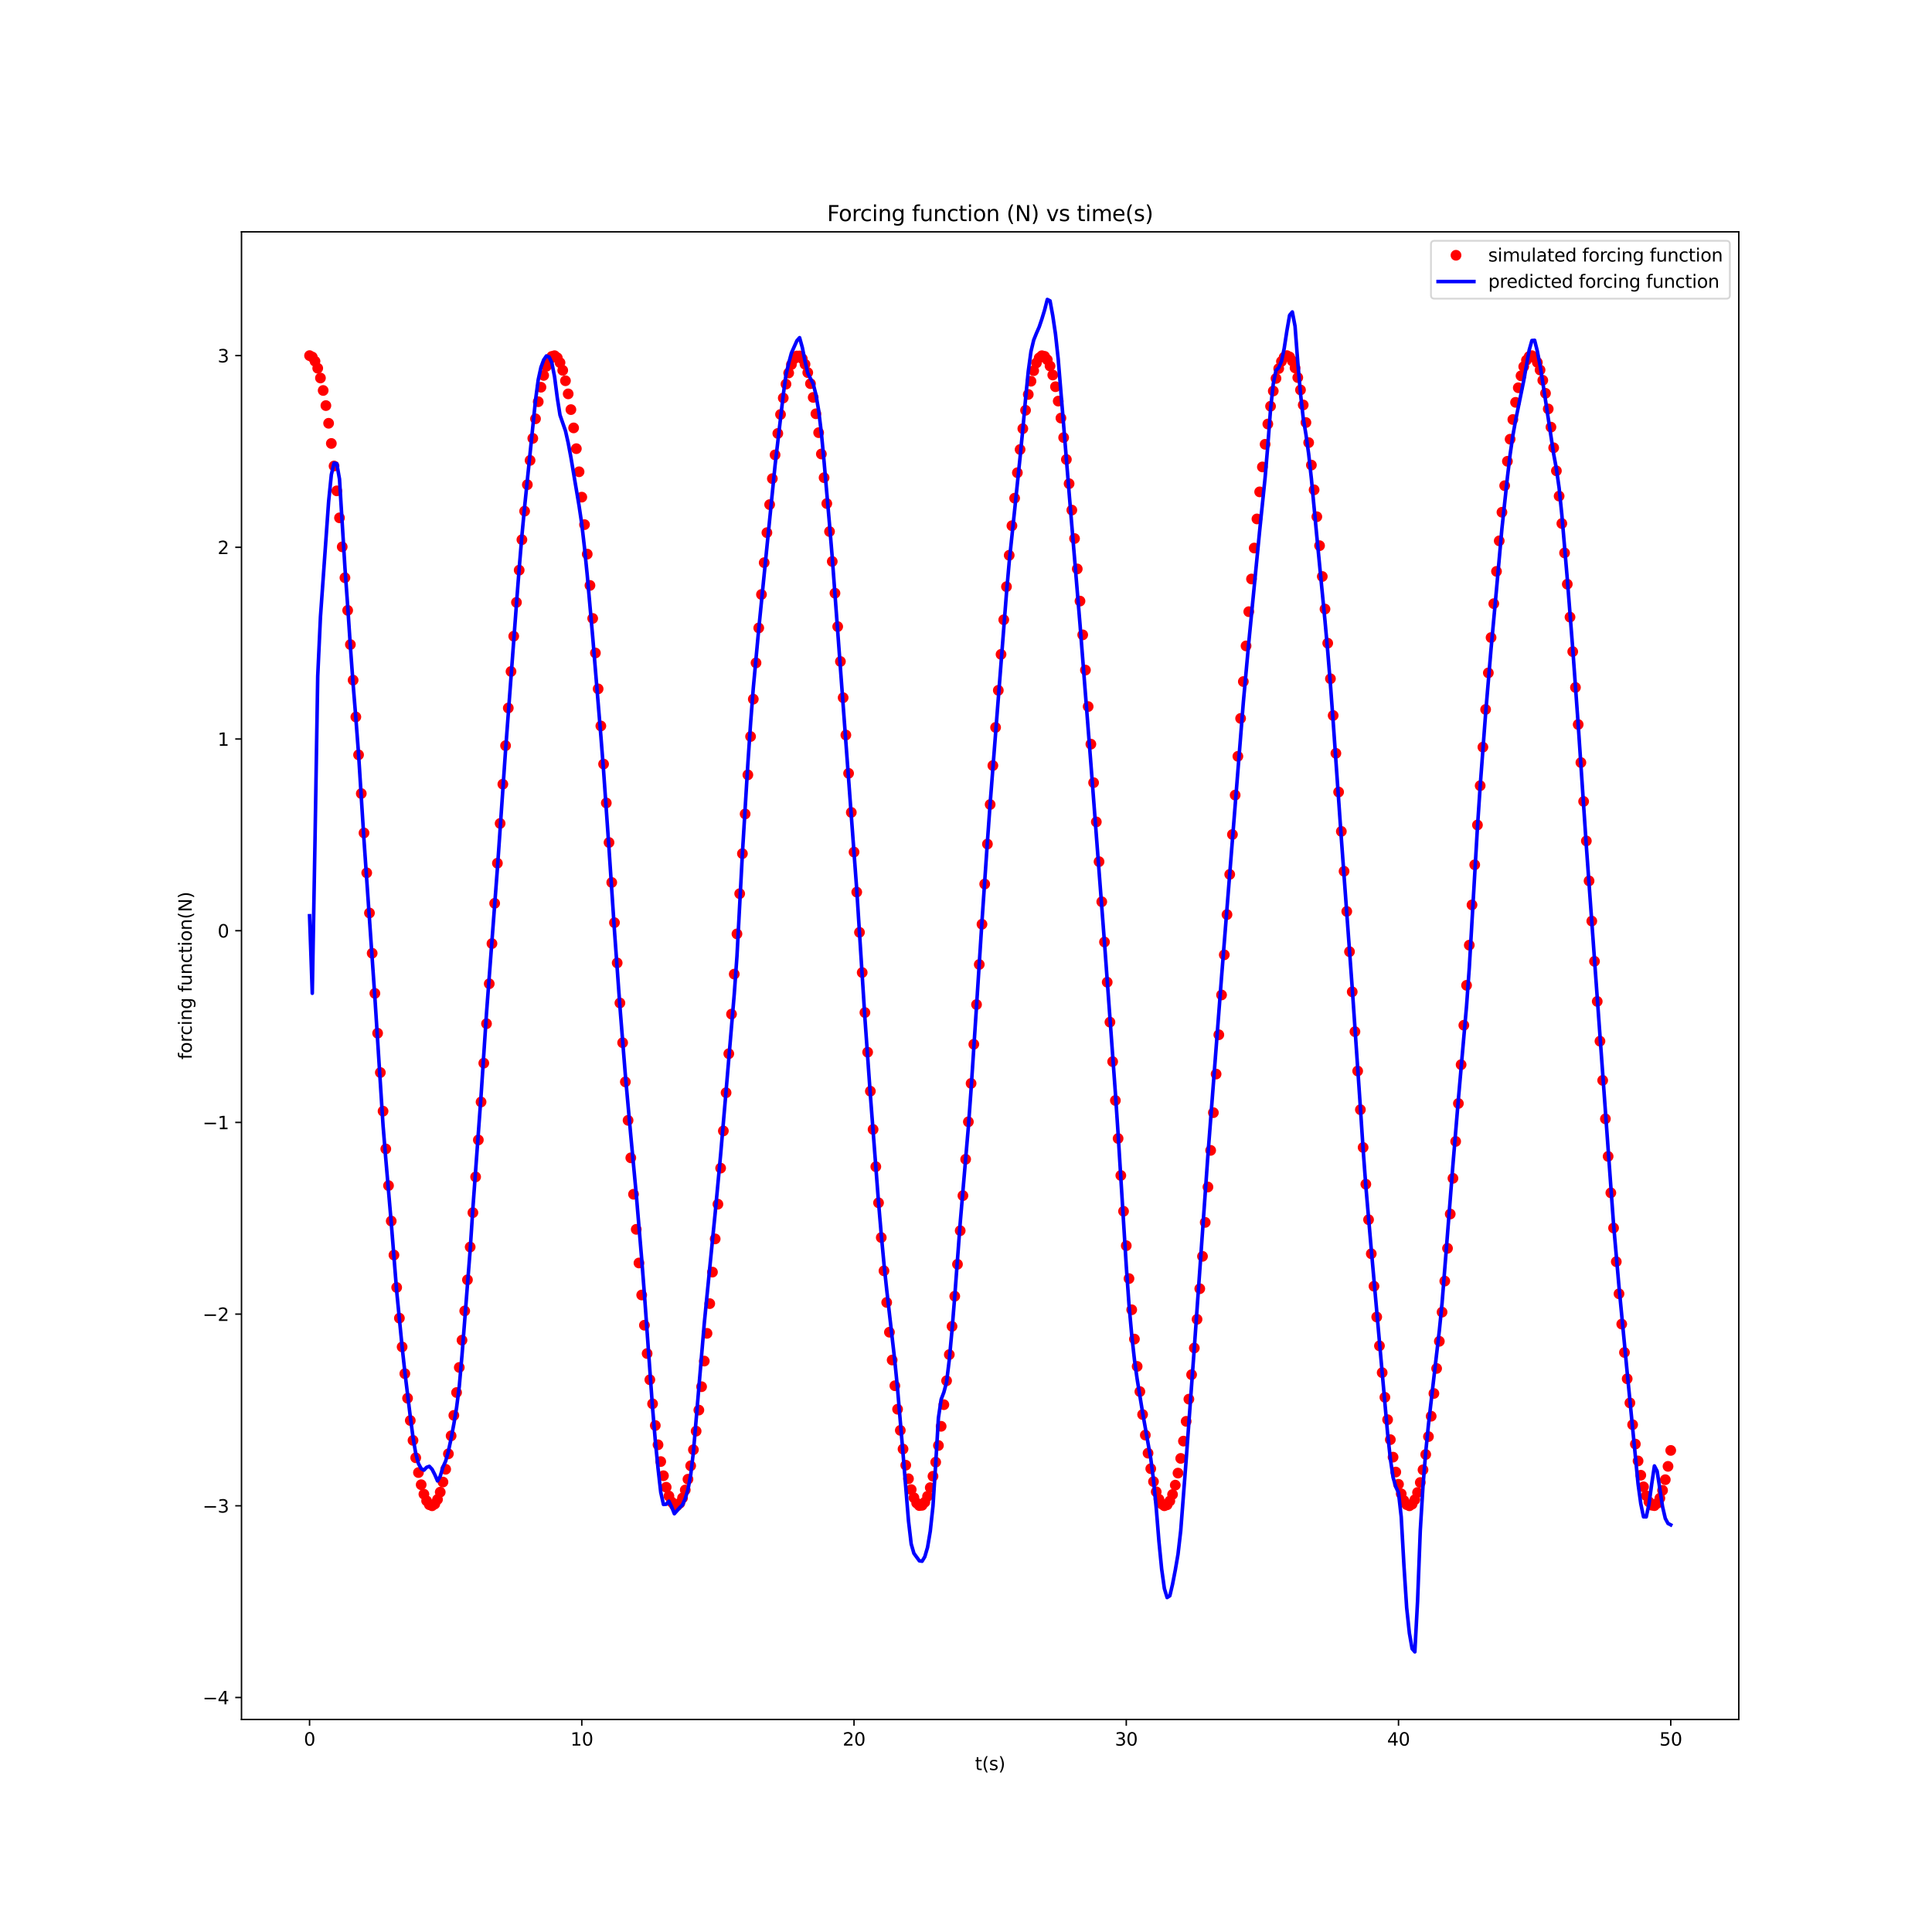 <?xml version="1.0" encoding="utf-8" standalone="no"?>
<!DOCTYPE svg PUBLIC "-//W3C//DTD SVG 1.1//EN"
  "http://www.w3.org/Graphics/SVG/1.1/DTD/svg11.dtd">
<svg xmlns:xlink="http://www.w3.org/1999/xlink" width="1080pt" height="1080pt" viewBox="0 0 1080 1080" xmlns="http://www.w3.org/2000/svg" version="1.1">
 <defs>
  <style type="text/css">*{stroke-linejoin: round; stroke-linecap: butt}</style>
 </defs>
 <g id="figure_1">
  <g id="patch_1">
   <path d="M 0 1080 
L 1080 1080 
L 1080 0 
L 0 0 
z
" style="fill: #ffffff"/>
  </g>
  <g id="axes_1">
   <g id="patch_2">
    <path d="M 135 961.2 
L 972 961.2 
L 972 129.6 
L 135 129.6 
z
" style="fill: #ffffff"/>
   </g>
   <g id="matplotlib.axis_1">
    <g id="xtick_1">
     <g id="line2d_1">
      <defs>
       <path id="m77c3dd17b4" d="M 0 0 
L 0 3.5 
" style="stroke: #000000; stroke-width: 0.8"/>
      </defs>
      <g>
       <use xlink:href="#m77c3dd17b4" x="173.045" y="961.2" style="stroke: #000000; stroke-width: 0.8"/>
      </g>
     </g>
     <g id="text_1">
      <!-- 0 -->
      <g transform="translate(169.864 975.798) scale(0.1 -0.1)">
       <defs>
        <path id="DejaVuSans-30" d="M 2034 4250 
Q 1547 4250 1301 3770 
Q 1056 3291 1056 2328 
Q 1056 1369 1301 889 
Q 1547 409 2034 409 
Q 2525 409 2770 889 
Q 3016 1369 3016 2328 
Q 3016 3291 2770 3770 
Q 2525 4250 2034 4250 
z
M 2034 4750 
Q 2819 4750 3233 4129 
Q 3647 3509 3647 2328 
Q 3647 1150 3233 529 
Q 2819 -91 2034 -91 
Q 1250 -91 836 529 
Q 422 1150 422 2328 
Q 422 3509 836 4129 
Q 1250 4750 2034 4750 
z
" transform="scale(0.016)"/>
       </defs>
       <use xlink:href="#DejaVuSans-30"/>
      </g>
     </g>
    </g>
    <g id="xtick_2">
     <g id="line2d_2">
      <g>
       <use xlink:href="#m77c3dd17b4" x="325.227" y="961.2" style="stroke: #000000; stroke-width: 0.8"/>
      </g>
     </g>
     <g id="text_2">
      <!-- 10 -->
      <g transform="translate(318.865 975.798) scale(0.1 -0.1)">
       <defs>
        <path id="DejaVuSans-31" d="M 794 531 
L 1825 531 
L 1825 4091 
L 703 3866 
L 703 4441 
L 1819 4666 
L 2450 4666 
L 2450 531 
L 3481 531 
L 3481 0 
L 794 0 
L 794 531 
z
" transform="scale(0.016)"/>
       </defs>
       <use xlink:href="#DejaVuSans-31"/>
       <use xlink:href="#DejaVuSans-30" x="63.623"/>
      </g>
     </g>
    </g>
    <g id="xtick_3">
     <g id="line2d_3">
      <g>
       <use xlink:href="#m77c3dd17b4" x="477.409" y="961.2" style="stroke: #000000; stroke-width: 0.8"/>
      </g>
     </g>
     <g id="text_3">
      <!-- 20 -->
      <g transform="translate(471.047 975.798) scale(0.1 -0.1)">
       <defs>
        <path id="DejaVuSans-32" d="M 1228 531 
L 3431 531 
L 3431 0 
L 469 0 
L 469 531 
Q 828 903 1448 1529 
Q 2069 2156 2228 2338 
Q 2531 2678 2651 2914 
Q 2772 3150 2772 3378 
Q 2772 3750 2511 3984 
Q 2250 4219 1831 4219 
Q 1534 4219 1204 4116 
Q 875 4013 500 3803 
L 500 4441 
Q 881 4594 1212 4672 
Q 1544 4750 1819 4750 
Q 2544 4750 2975 4387 
Q 3406 4025 3406 3419 
Q 3406 3131 3298 2873 
Q 3191 2616 2906 2266 
Q 2828 2175 2409 1742 
Q 1991 1309 1228 531 
z
" transform="scale(0.016)"/>
       </defs>
       <use xlink:href="#DejaVuSans-32"/>
       <use xlink:href="#DejaVuSans-30" x="63.623"/>
      </g>
     </g>
    </g>
    <g id="xtick_4">
     <g id="line2d_4">
      <g>
       <use xlink:href="#m77c3dd17b4" x="629.591" y="961.2" style="stroke: #000000; stroke-width: 0.8"/>
      </g>
     </g>
     <g id="text_4">
      <!-- 30 -->
      <g transform="translate(623.228 975.798) scale(0.1 -0.1)">
       <defs>
        <path id="DejaVuSans-33" d="M 2597 2516 
Q 3050 2419 3304 2112 
Q 3559 1806 3559 1356 
Q 3559 666 3084 287 
Q 2609 -91 1734 -91 
Q 1441 -91 1130 -33 
Q 819 25 488 141 
L 488 750 
Q 750 597 1062 519 
Q 1375 441 1716 441 
Q 2309 441 2620 675 
Q 2931 909 2931 1356 
Q 2931 1769 2642 2001 
Q 2353 2234 1838 2234 
L 1294 2234 
L 1294 2753 
L 1863 2753 
Q 2328 2753 2575 2939 
Q 2822 3125 2822 3475 
Q 2822 3834 2567 4026 
Q 2313 4219 1838 4219 
Q 1578 4219 1281 4162 
Q 984 4106 628 3988 
L 628 4550 
Q 988 4650 1302 4700 
Q 1616 4750 1894 4750 
Q 2613 4750 3031 4423 
Q 3450 4097 3450 3541 
Q 3450 3153 3228 2886 
Q 3006 2619 2597 2516 
z
" transform="scale(0.016)"/>
       </defs>
       <use xlink:href="#DejaVuSans-33"/>
       <use xlink:href="#DejaVuSans-30" x="63.623"/>
      </g>
     </g>
    </g>
    <g id="xtick_5">
     <g id="line2d_5">
      <g>
       <use xlink:href="#m77c3dd17b4" x="781.773" y="961.2" style="stroke: #000000; stroke-width: 0.8"/>
      </g>
     </g>
     <g id="text_5">
      <!-- 40 -->
      <g transform="translate(775.41 975.798) scale(0.1 -0.1)">
       <defs>
        <path id="DejaVuSans-34" d="M 2419 4116 
L 825 1625 
L 2419 1625 
L 2419 4116 
z
M 2253 4666 
L 3047 4666 
L 3047 1625 
L 3713 1625 
L 3713 1100 
L 3047 1100 
L 3047 0 
L 2419 0 
L 2419 1100 
L 313 1100 
L 313 1709 
L 2253 4666 
z
" transform="scale(0.016)"/>
       </defs>
       <use xlink:href="#DejaVuSans-34"/>
       <use xlink:href="#DejaVuSans-30" x="63.623"/>
      </g>
     </g>
    </g>
    <g id="xtick_6">
     <g id="line2d_6">
      <g>
       <use xlink:href="#m77c3dd17b4" x="933.955" y="961.2" style="stroke: #000000; stroke-width: 0.8"/>
      </g>
     </g>
     <g id="text_6">
      <!-- 50 -->
      <g transform="translate(927.592 975.798) scale(0.1 -0.1)">
       <defs>
        <path id="DejaVuSans-35" d="M 691 4666 
L 3169 4666 
L 3169 4134 
L 1269 4134 
L 1269 2991 
Q 1406 3038 1543 3061 
Q 1681 3084 1819 3084 
Q 2600 3084 3056 2656 
Q 3513 2228 3513 1497 
Q 3513 744 3044 326 
Q 2575 -91 1722 -91 
Q 1428 -91 1123 -41 
Q 819 9 494 109 
L 494 744 
Q 775 591 1075 516 
Q 1375 441 1709 441 
Q 2250 441 2565 725 
Q 2881 1009 2881 1497 
Q 2881 1984 2565 2268 
Q 2250 2553 1709 2553 
Q 1456 2553 1204 2497 
Q 953 2441 691 2322 
L 691 4666 
z
" transform="scale(0.016)"/>
       </defs>
       <use xlink:href="#DejaVuSans-35"/>
       <use xlink:href="#DejaVuSans-30" x="63.623"/>
      </g>
     </g>
    </g>
    <g id="text_7">
     <!-- t(s) -->
     <g transform="translate(545.034 989.477) scale(0.1 -0.1)">
      <defs>
       <path id="DejaVuSans-74" d="M 1172 4494 
L 1172 3500 
L 2356 3500 
L 2356 3053 
L 1172 3053 
L 1172 1153 
Q 1172 725 1289 603 
Q 1406 481 1766 481 
L 2356 481 
L 2356 0 
L 1766 0 
Q 1100 0 847 248 
Q 594 497 594 1153 
L 594 3053 
L 172 3053 
L 172 3500 
L 594 3500 
L 594 4494 
L 1172 4494 
z
" transform="scale(0.016)"/>
       <path id="DejaVuSans-28" d="M 1984 4856 
Q 1566 4138 1362 3434 
Q 1159 2731 1159 2009 
Q 1159 1288 1364 580 
Q 1569 -128 1984 -844 
L 1484 -844 
Q 1016 -109 783 600 
Q 550 1309 550 2009 
Q 550 2706 781 3412 
Q 1013 4119 1484 4856 
L 1984 4856 
z
" transform="scale(0.016)"/>
       <path id="DejaVuSans-73" d="M 2834 3397 
L 2834 2853 
Q 2591 2978 2328 3040 
Q 2066 3103 1784 3103 
Q 1356 3103 1142 2972 
Q 928 2841 928 2578 
Q 928 2378 1081 2264 
Q 1234 2150 1697 2047 
L 1894 2003 
Q 2506 1872 2764 1633 
Q 3022 1394 3022 966 
Q 3022 478 2636 193 
Q 2250 -91 1575 -91 
Q 1294 -91 989 -36 
Q 684 19 347 128 
L 347 722 
Q 666 556 975 473 
Q 1284 391 1588 391 
Q 1994 391 2212 530 
Q 2431 669 2431 922 
Q 2431 1156 2273 1281 
Q 2116 1406 1581 1522 
L 1381 1569 
Q 847 1681 609 1914 
Q 372 2147 372 2553 
Q 372 3047 722 3315 
Q 1072 3584 1716 3584 
Q 2034 3584 2315 3537 
Q 2597 3491 2834 3397 
z
" transform="scale(0.016)"/>
       <path id="DejaVuSans-29" d="M 513 4856 
L 1013 4856 
Q 1481 4119 1714 3412 
Q 1947 2706 1947 2009 
Q 1947 1309 1714 600 
Q 1481 -109 1013 -844 
L 513 -844 
Q 928 -128 1133 580 
Q 1338 1288 1338 2009 
Q 1338 2731 1133 3434 
Q 928 4138 513 4856 
z
" transform="scale(0.016)"/>
      </defs>
      <use xlink:href="#DejaVuSans-74"/>
      <use xlink:href="#DejaVuSans-28" x="39.209"/>
      <use xlink:href="#DejaVuSans-73" x="78.223"/>
      <use xlink:href="#DejaVuSans-29" x="130.322"/>
     </g>
    </g>
   </g>
   <g id="matplotlib.axis_2">
    <g id="ytick_1">
     <g id="line2d_7">
      <defs>
       <path id="m88a0e46ae2" d="M 0 0 
L -3.5 0 
" style="stroke: #000000; stroke-width: 0.8"/>
      </defs>
      <g>
       <use xlink:href="#m88a0e46ae2" x="135" y="948.912" style="stroke: #000000; stroke-width: 0.8"/>
      </g>
     </g>
     <g id="text_8">
      <!-- −4 -->
      <g transform="translate(113.258 952.711) scale(0.1 -0.1)">
       <defs>
        <path id="DejaVuSans-2212" d="M 678 2272 
L 4684 2272 
L 4684 1741 
L 678 1741 
L 678 2272 
z
" transform="scale(0.016)"/>
       </defs>
       <use xlink:href="#DejaVuSans-2212"/>
       <use xlink:href="#DejaVuSans-34" x="83.789"/>
      </g>
     </g>
    </g>
    <g id="ytick_2">
     <g id="line2d_8">
      <g>
       <use xlink:href="#m88a0e46ae2" x="135" y="841.751" style="stroke: #000000; stroke-width: 0.8"/>
      </g>
     </g>
     <g id="text_9">
      <!-- −3 -->
      <g transform="translate(113.258 845.551) scale(0.1 -0.1)">
       <use xlink:href="#DejaVuSans-2212"/>
       <use xlink:href="#DejaVuSans-33" x="83.789"/>
      </g>
     </g>
    </g>
    <g id="ytick_3">
     <g id="line2d_9">
      <g>
       <use xlink:href="#m88a0e46ae2" x="135" y="734.591" style="stroke: #000000; stroke-width: 0.8"/>
      </g>
     </g>
     <g id="text_10">
      <!-- −2 -->
      <g transform="translate(113.258 738.39) scale(0.1 -0.1)">
       <use xlink:href="#DejaVuSans-2212"/>
       <use xlink:href="#DejaVuSans-32" x="83.789"/>
      </g>
     </g>
    </g>
    <g id="ytick_4">
     <g id="line2d_10">
      <g>
       <use xlink:href="#m88a0e46ae2" x="135" y="627.43" style="stroke: #000000; stroke-width: 0.8"/>
      </g>
     </g>
     <g id="text_11">
      <!-- −1 -->
      <g transform="translate(113.258 631.229) scale(0.1 -0.1)">
       <use xlink:href="#DejaVuSans-2212"/>
       <use xlink:href="#DejaVuSans-31" x="83.789"/>
      </g>
     </g>
    </g>
    <g id="ytick_5">
     <g id="line2d_11">
      <g>
       <use xlink:href="#m88a0e46ae2" x="135" y="520.269" style="stroke: #000000; stroke-width: 0.8"/>
      </g>
     </g>
     <g id="text_12">
      <!-- 0 -->
      <g transform="translate(121.638 524.069) scale(0.1 -0.1)">
       <use xlink:href="#DejaVuSans-30"/>
      </g>
     </g>
    </g>
    <g id="ytick_6">
     <g id="line2d_12">
      <g>
       <use xlink:href="#m88a0e46ae2" x="135" y="413.109" style="stroke: #000000; stroke-width: 0.8"/>
      </g>
     </g>
     <g id="text_13">
      <!-- 1 -->
      <g transform="translate(121.638 416.908) scale(0.1 -0.1)">
       <use xlink:href="#DejaVuSans-31"/>
      </g>
     </g>
    </g>
    <g id="ytick_7">
     <g id="line2d_13">
      <g>
       <use xlink:href="#m88a0e46ae2" x="135" y="305.948" style="stroke: #000000; stroke-width: 0.8"/>
      </g>
     </g>
     <g id="text_14">
      <!-- 2 -->
      <g transform="translate(121.638 309.747) scale(0.1 -0.1)">
       <use xlink:href="#DejaVuSans-32"/>
      </g>
     </g>
    </g>
    <g id="ytick_8">
     <g id="line2d_14">
      <g>
       <use xlink:href="#m88a0e46ae2" x="135" y="198.787" style="stroke: #000000; stroke-width: 0.8"/>
      </g>
     </g>
     <g id="text_15">
      <!-- 3 -->
      <g transform="translate(121.638 202.587) scale(0.1 -0.1)">
       <use xlink:href="#DejaVuSans-33"/>
      </g>
     </g>
    </g>
    <g id="text_16">
     <!-- forcing function(N) -->
     <g transform="translate(107.178 592.299) rotate(-90) scale(0.1 -0.1)">
      <defs>
       <path id="DejaVuSans-66" d="M 2375 4863 
L 2375 4384 
L 1825 4384 
Q 1516 4384 1395 4259 
Q 1275 4134 1275 3809 
L 1275 3500 
L 2222 3500 
L 2222 3053 
L 1275 3053 
L 1275 0 
L 697 0 
L 697 3053 
L 147 3053 
L 147 3500 
L 697 3500 
L 697 3744 
Q 697 4328 969 4595 
Q 1241 4863 1831 4863 
L 2375 4863 
z
" transform="scale(0.016)"/>
       <path id="DejaVuSans-6f" d="M 1959 3097 
Q 1497 3097 1228 2736 
Q 959 2375 959 1747 
Q 959 1119 1226 758 
Q 1494 397 1959 397 
Q 2419 397 2687 759 
Q 2956 1122 2956 1747 
Q 2956 2369 2687 2733 
Q 2419 3097 1959 3097 
z
M 1959 3584 
Q 2709 3584 3137 3096 
Q 3566 2609 3566 1747 
Q 3566 888 3137 398 
Q 2709 -91 1959 -91 
Q 1206 -91 779 398 
Q 353 888 353 1747 
Q 353 2609 779 3096 
Q 1206 3584 1959 3584 
z
" transform="scale(0.016)"/>
       <path id="DejaVuSans-72" d="M 2631 2963 
Q 2534 3019 2420 3045 
Q 2306 3072 2169 3072 
Q 1681 3072 1420 2755 
Q 1159 2438 1159 1844 
L 1159 0 
L 581 0 
L 581 3500 
L 1159 3500 
L 1159 2956 
Q 1341 3275 1631 3429 
Q 1922 3584 2338 3584 
Q 2397 3584 2469 3576 
Q 2541 3569 2628 3553 
L 2631 2963 
z
" transform="scale(0.016)"/>
       <path id="DejaVuSans-63" d="M 3122 3366 
L 3122 2828 
Q 2878 2963 2633 3030 
Q 2388 3097 2138 3097 
Q 1578 3097 1268 2742 
Q 959 2388 959 1747 
Q 959 1106 1268 751 
Q 1578 397 2138 397 
Q 2388 397 2633 464 
Q 2878 531 3122 666 
L 3122 134 
Q 2881 22 2623 -34 
Q 2366 -91 2075 -91 
Q 1284 -91 818 406 
Q 353 903 353 1747 
Q 353 2603 823 3093 
Q 1294 3584 2113 3584 
Q 2378 3584 2631 3529 
Q 2884 3475 3122 3366 
z
" transform="scale(0.016)"/>
       <path id="DejaVuSans-69" d="M 603 3500 
L 1178 3500 
L 1178 0 
L 603 0 
L 603 3500 
z
M 603 4863 
L 1178 4863 
L 1178 4134 
L 603 4134 
L 603 4863 
z
" transform="scale(0.016)"/>
       <path id="DejaVuSans-6e" d="M 3513 2113 
L 3513 0 
L 2938 0 
L 2938 2094 
Q 2938 2591 2744 2837 
Q 2550 3084 2163 3084 
Q 1697 3084 1428 2787 
Q 1159 2491 1159 1978 
L 1159 0 
L 581 0 
L 581 3500 
L 1159 3500 
L 1159 2956 
Q 1366 3272 1645 3428 
Q 1925 3584 2291 3584 
Q 2894 3584 3203 3211 
Q 3513 2838 3513 2113 
z
" transform="scale(0.016)"/>
       <path id="DejaVuSans-67" d="M 2906 1791 
Q 2906 2416 2648 2759 
Q 2391 3103 1925 3103 
Q 1463 3103 1205 2759 
Q 947 2416 947 1791 
Q 947 1169 1205 825 
Q 1463 481 1925 481 
Q 2391 481 2648 825 
Q 2906 1169 2906 1791 
z
M 3481 434 
Q 3481 -459 3084 -895 
Q 2688 -1331 1869 -1331 
Q 1566 -1331 1297 -1286 
Q 1028 -1241 775 -1147 
L 775 -588 
Q 1028 -725 1275 -790 
Q 1522 -856 1778 -856 
Q 2344 -856 2625 -561 
Q 2906 -266 2906 331 
L 2906 616 
Q 2728 306 2450 153 
Q 2172 0 1784 0 
Q 1141 0 747 490 
Q 353 981 353 1791 
Q 353 2603 747 3093 
Q 1141 3584 1784 3584 
Q 2172 3584 2450 3431 
Q 2728 3278 2906 2969 
L 2906 3500 
L 3481 3500 
L 3481 434 
z
" transform="scale(0.016)"/>
       <path id="DejaVuSans-20" transform="scale(0.016)"/>
       <path id="DejaVuSans-75" d="M 544 1381 
L 544 3500 
L 1119 3500 
L 1119 1403 
Q 1119 906 1312 657 
Q 1506 409 1894 409 
Q 2359 409 2629 706 
Q 2900 1003 2900 1516 
L 2900 3500 
L 3475 3500 
L 3475 0 
L 2900 0 
L 2900 538 
Q 2691 219 2414 64 
Q 2138 -91 1772 -91 
Q 1169 -91 856 284 
Q 544 659 544 1381 
z
M 1991 3584 
L 1991 3584 
z
" transform="scale(0.016)"/>
       <path id="DejaVuSans-4e" d="M 628 4666 
L 1478 4666 
L 3547 763 
L 3547 4666 
L 4159 4666 
L 4159 0 
L 3309 0 
L 1241 3903 
L 1241 0 
L 628 0 
L 628 4666 
z
" transform="scale(0.016)"/>
      </defs>
      <use xlink:href="#DejaVuSans-66"/>
      <use xlink:href="#DejaVuSans-6f" x="35.205"/>
      <use xlink:href="#DejaVuSans-72" x="96.387"/>
      <use xlink:href="#DejaVuSans-63" x="135.25"/>
      <use xlink:href="#DejaVuSans-69" x="190.23"/>
      <use xlink:href="#DejaVuSans-6e" x="218.014"/>
      <use xlink:href="#DejaVuSans-67" x="281.393"/>
      <use xlink:href="#DejaVuSans-20" x="344.869"/>
      <use xlink:href="#DejaVuSans-66" x="376.656"/>
      <use xlink:href="#DejaVuSans-75" x="411.861"/>
      <use xlink:href="#DejaVuSans-6e" x="475.24"/>
      <use xlink:href="#DejaVuSans-63" x="538.619"/>
      <use xlink:href="#DejaVuSans-74" x="593.6"/>
      <use xlink:href="#DejaVuSans-69" x="632.809"/>
      <use xlink:href="#DejaVuSans-6f" x="660.592"/>
      <use xlink:href="#DejaVuSans-6e" x="721.773"/>
      <use xlink:href="#DejaVuSans-28" x="785.152"/>
      <use xlink:href="#DejaVuSans-4e" x="824.166"/>
      <use xlink:href="#DejaVuSans-29" x="898.971"/>
     </g>
    </g>
   </g>
   <g id="line2d_15">
    <defs>
     <path id="m7cb34d4a70" d="M 0 2.5 
C 0.663 2.5 1.299 2.237 1.768 1.768 
C 2.237 1.299 2.5 0.663 2.5 0 
C 2.5 -0.663 2.237 -1.299 1.768 -1.768 
C 1.299 -2.237 0.663 -2.5 0 -2.5 
C -0.663 -2.5 -1.299 -2.237 -1.768 -1.768 
C -2.237 -1.299 -2.5 -0.663 -2.5 0 
C -2.5 0.663 -2.237 1.299 -1.768 1.768 
C -1.299 2.237 -0.663 2.5 0 2.5 
z
" style="stroke: #ff0000"/>
    </defs>
    <g clip-path="url(#pedee849bc0)">
     <use xlink:href="#m7cb34d4a70" x="173.045" y="198.787" style="fill: #ff0000; stroke: #ff0000"/>
     <use xlink:href="#m7cb34d4a70" x="174.567" y="199.575" style="fill: #ff0000; stroke: #ff0000"/>
     <use xlink:href="#m7cb34d4a70" x="176.089" y="201.933" style="fill: #ff0000; stroke: #ff0000"/>
     <use xlink:href="#m7cb34d4a70" x="177.611" y="205.85" style="fill: #ff0000; stroke: #ff0000"/>
     <use xlink:href="#m7cb34d4a70" x="179.133" y="211.307" style="fill: #ff0000; stroke: #ff0000"/>
     <use xlink:href="#m7cb34d4a70" x="180.655" y="218.278" style="fill: #ff0000; stroke: #ff0000"/>
     <use xlink:href="#m7cb34d4a70" x="182.176" y="226.728" style="fill: #ff0000; stroke: #ff0000"/>
     <use xlink:href="#m7cb34d4a70" x="183.698" y="236.615" style="fill: #ff0000; stroke: #ff0000"/>
     <use xlink:href="#m7cb34d4a70" x="185.22" y="247.892" style="fill: #ff0000; stroke: #ff0000"/>
     <use xlink:href="#m7cb34d4a70" x="186.742" y="260.503" style="fill: #ff0000; stroke: #ff0000"/>
     <use xlink:href="#m7cb34d4a70" x="188.264" y="274.386" style="fill: #ff0000; stroke: #ff0000"/>
     <use xlink:href="#m7cb34d4a70" x="189.785" y="289.474" style="fill: #ff0000; stroke: #ff0000"/>
     <use xlink:href="#m7cb34d4a70" x="191.307" y="305.692" style="fill: #ff0000; stroke: #ff0000"/>
     <use xlink:href="#m7cb34d4a70" x="192.829" y="322.961" style="fill: #ff0000; stroke: #ff0000"/>
     <use xlink:href="#m7cb34d4a70" x="194.351" y="341.197" style="fill: #ff0000; stroke: #ff0000"/>
     <use xlink:href="#m7cb34d4a70" x="195.873" y="360.309" style="fill: #ff0000; stroke: #ff0000"/>
     <use xlink:href="#m7cb34d4a70" x="197.395" y="380.205" style="fill: #ff0000; stroke: #ff0000"/>
     <use xlink:href="#m7cb34d4a70" x="198.916" y="400.787" style="fill: #ff0000; stroke: #ff0000"/>
     <use xlink:href="#m7cb34d4a70" x="200.438" y="421.955" style="fill: #ff0000; stroke: #ff0000"/>
     <use xlink:href="#m7cb34d4a70" x="201.96" y="443.604" style="fill: #ff0000; stroke: #ff0000"/>
     <use xlink:href="#m7cb34d4a70" x="203.482" y="465.628" style="fill: #ff0000; stroke: #ff0000"/>
     <use xlink:href="#m7cb34d4a70" x="205.004" y="487.92" style="fill: #ff0000; stroke: #ff0000"/>
     <use xlink:href="#m7cb34d4a70" x="206.525" y="510.37" style="fill: #ff0000; stroke: #ff0000"/>
     <use xlink:href="#m7cb34d4a70" x="208.047" y="532.869" style="fill: #ff0000; stroke: #ff0000"/>
     <use xlink:href="#m7cb34d4a70" x="209.569" y="555.307" style="fill: #ff0000; stroke: #ff0000"/>
     <use xlink:href="#m7cb34d4a70" x="211.091" y="577.572" style="fill: #ff0000; stroke: #ff0000"/>
     <use xlink:href="#m7cb34d4a70" x="212.613" y="599.557" style="fill: #ff0000; stroke: #ff0000"/>
     <use xlink:href="#m7cb34d4a70" x="214.135" y="621.154" style="fill: #ff0000; stroke: #ff0000"/>
     <use xlink:href="#m7cb34d4a70" x="215.656" y="642.256" style="fill: #ff0000; stroke: #ff0000"/>
     <use xlink:href="#m7cb34d4a70" x="217.178" y="662.761" style="fill: #ff0000; stroke: #ff0000"/>
     <use xlink:href="#m7cb34d4a70" x="218.7" y="682.568" style="fill: #ff0000; stroke: #ff0000"/>
     <use xlink:href="#m7cb34d4a70" x="220.222" y="701.58" style="fill: #ff0000; stroke: #ff0000"/>
     <use xlink:href="#m7cb34d4a70" x="221.744" y="719.704" style="fill: #ff0000; stroke: #ff0000"/>
     <use xlink:href="#m7cb34d4a70" x="223.265" y="736.852" style="fill: #ff0000; stroke: #ff0000"/>
     <use xlink:href="#m7cb34d4a70" x="224.787" y="752.938" style="fill: #ff0000; stroke: #ff0000"/>
     <use xlink:href="#m7cb34d4a70" x="226.309" y="767.885" style="fill: #ff0000; stroke: #ff0000"/>
     <use xlink:href="#m7cb34d4a70" x="227.831" y="781.619" style="fill: #ff0000; stroke: #ff0000"/>
     <use xlink:href="#m7cb34d4a70" x="229.353" y="794.073" style="fill: #ff0000; stroke: #ff0000"/>
     <use xlink:href="#m7cb34d4a70" x="230.875" y="805.185" style="fill: #ff0000; stroke: #ff0000"/>
     <use xlink:href="#m7cb34d4a70" x="232.396" y="814.903" style="fill: #ff0000; stroke: #ff0000"/>
     <use xlink:href="#m7cb34d4a70" x="233.918" y="823.177" style="fill: #ff0000; stroke: #ff0000"/>
     <use xlink:href="#m7cb34d4a70" x="235.44" y="829.967" style="fill: #ff0000; stroke: #ff0000"/>
     <use xlink:href="#m7cb34d4a70" x="236.962" y="835.241" style="fill: #ff0000; stroke: #ff0000"/>
     <use xlink:href="#m7cb34d4a70" x="238.484" y="838.972" style="fill: #ff0000; stroke: #ff0000"/>
     <use xlink:href="#m7cb34d4a70" x="240.005" y="841.142" style="fill: #ff0000; stroke: #ff0000"/>
     <use xlink:href="#m7cb34d4a70" x="241.527" y="841.74" style="fill: #ff0000; stroke: #ff0000"/>
     <use xlink:href="#m7cb34d4a70" x="243.049" y="840.764" style="fill: #ff0000; stroke: #ff0000"/>
     <use xlink:href="#m7cb34d4a70" x="244.571" y="838.218" style="fill: #ff0000; stroke: #ff0000"/>
     <use xlink:href="#m7cb34d4a70" x="246.093" y="834.114" style="fill: #ff0000; stroke: #ff0000"/>
     <use xlink:href="#m7cb34d4a70" x="247.615" y="828.473" style="fill: #ff0000; stroke: #ff0000"/>
     <use xlink:href="#m7cb34d4a70" x="249.136" y="821.323" style="fill: #ff0000; stroke: #ff0000"/>
     <use xlink:href="#m7cb34d4a70" x="250.658" y="812.699" style="fill: #ff0000; stroke: #ff0000"/>
     <use xlink:href="#m7cb34d4a70" x="252.18" y="802.641" style="fill: #ff0000; stroke: #ff0000"/>
     <use xlink:href="#m7cb34d4a70" x="253.702" y="791.201" style="fill: #ff0000; stroke: #ff0000"/>
     <use xlink:href="#m7cb34d4a70" x="255.224" y="778.434" style="fill: #ff0000; stroke: #ff0000"/>
     <use xlink:href="#m7cb34d4a70" x="256.745" y="764.402" style="fill: #ff0000; stroke: #ff0000"/>
     <use xlink:href="#m7cb34d4a70" x="258.267" y="749.175" style="fill: #ff0000; stroke: #ff0000"/>
     <use xlink:href="#m7cb34d4a70" x="259.789" y="732.826" style="fill: #ff0000; stroke: #ff0000"/>
     <use xlink:href="#m7cb34d4a70" x="261.311" y="715.437" style="fill: #ff0000; stroke: #ff0000"/>
     <use xlink:href="#m7cb34d4a70" x="262.833" y="697.091" style="fill: #ff0000; stroke: #ff0000"/>
     <use xlink:href="#m7cb34d4a70" x="264.355" y="677.879" style="fill: #ff0000; stroke: #ff0000"/>
     <use xlink:href="#m7cb34d4a70" x="265.876" y="657.896" style="fill: #ff0000; stroke: #ff0000"/>
     <use xlink:href="#m7cb34d4a70" x="267.398" y="637.238" style="fill: #ff0000; stroke: #ff0000"/>
     <use xlink:href="#m7cb34d4a70" x="268.92" y="616.007" style="fill: #ff0000; stroke: #ff0000"/>
     <use xlink:href="#m7cb34d4a70" x="270.442" y="594.308" style="fill: #ff0000; stroke: #ff0000"/>
     <use xlink:href="#m7cb34d4a70" x="271.964" y="572.245" style="fill: #ff0000; stroke: #ff0000"/>
     <use xlink:href="#m7cb34d4a70" x="273.485" y="549.929" style="fill: #ff0000; stroke: #ff0000"/>
     <use xlink:href="#m7cb34d4a70" x="275.007" y="527.466" style="fill: #ff0000; stroke: #ff0000"/>
     <use xlink:href="#m7cb34d4a70" x="276.529" y="504.969" style="fill: #ff0000; stroke: #ff0000"/>
     <use xlink:href="#m7cb34d4a70" x="278.051" y="482.547" style="fill: #ff0000; stroke: #ff0000"/>
     <use xlink:href="#m7cb34d4a70" x="279.573" y="460.309" style="fill: #ff0000; stroke: #ff0000"/>
     <use xlink:href="#m7cb34d4a70" x="281.095" y="438.365" style="fill: #ff0000; stroke: #ff0000"/>
     <use xlink:href="#m7cb34d4a70" x="282.616" y="416.822" style="fill: #ff0000; stroke: #ff0000"/>
     <use xlink:href="#m7cb34d4a70" x="284.138" y="395.786" style="fill: #ff0000; stroke: #ff0000"/>
     <use xlink:href="#m7cb34d4a70" x="285.66" y="375.36" style="fill: #ff0000; stroke: #ff0000"/>
     <use xlink:href="#m7cb34d4a70" x="287.182" y="355.643" style="fill: #ff0000; stroke: #ff0000"/>
     <use xlink:href="#m7cb34d4a70" x="288.704" y="336.733" style="fill: #ff0000; stroke: #ff0000"/>
     <use xlink:href="#m7cb34d4a70" x="290.225" y="318.721" style="fill: #ff0000; stroke: #ff0000"/>
     <use xlink:href="#m7cb34d4a70" x="291.747" y="301.697" style="fill: #ff0000; stroke: #ff0000"/>
     <use xlink:href="#m7cb34d4a70" x="293.269" y="285.744" style="fill: #ff0000; stroke: #ff0000"/>
     <use xlink:href="#m7cb34d4a70" x="294.791" y="270.939" style="fill: #ff0000; stroke: #ff0000"/>
     <use xlink:href="#m7cb34d4a70" x="296.313" y="257.355" style="fill: #ff0000; stroke: #ff0000"/>
     <use xlink:href="#m7cb34d4a70" x="297.835" y="245.059" style="fill: #ff0000; stroke: #ff0000"/>
     <use xlink:href="#m7cb34d4a70" x="299.356" y="234.111" style="fill: #ff0000; stroke: #ff0000"/>
     <use xlink:href="#m7cb34d4a70" x="300.878" y="224.565" style="fill: #ff0000; stroke: #ff0000"/>
     <use xlink:href="#m7cb34d4a70" x="302.4" y="216.467" style="fill: #ff0000; stroke: #ff0000"/>
     <use xlink:href="#m7cb34d4a70" x="303.922" y="209.857" style="fill: #ff0000; stroke: #ff0000"/>
     <use xlink:href="#m7cb34d4a70" x="305.444" y="204.768" style="fill: #ff0000; stroke: #ff0000"/>
     <use xlink:href="#m7cb34d4a70" x="306.965" y="201.223" style="fill: #ff0000; stroke: #ff0000"/>
     <use xlink:href="#m7cb34d4a70" x="308.487" y="199.242" style="fill: #ff0000; stroke: #ff0000"/>
     <use xlink:href="#m7cb34d4a70" x="310.009" y="198.833" style="fill: #ff0000; stroke: #ff0000"/>
     <use xlink:href="#m7cb34d4a70" x="311.531" y="199.998" style="fill: #ff0000; stroke: #ff0000"/>
     <use xlink:href="#m7cb34d4a70" x="313.053" y="202.732" style="fill: #ff0000; stroke: #ff0000"/>
     <use xlink:href="#m7cb34d4a70" x="314.575" y="207.021" style="fill: #ff0000; stroke: #ff0000"/>
     <use xlink:href="#m7cb34d4a70" x="316.096" y="212.845" style="fill: #ff0000; stroke: #ff0000"/>
     <use xlink:href="#m7cb34d4a70" x="317.618" y="220.174" style="fill: #ff0000; stroke: #ff0000"/>
     <use xlink:href="#m7cb34d4a70" x="319.14" y="228.973" style="fill: #ff0000; stroke: #ff0000"/>
     <use xlink:href="#m7cb34d4a70" x="320.662" y="239.199" style="fill: #ff0000; stroke: #ff0000"/>
     <use xlink:href="#m7cb34d4a70" x="322.184" y="250.802" style="fill: #ff0000; stroke: #ff0000"/>
     <use xlink:href="#m7cb34d4a70" x="323.705" y="263.724" style="fill: #ff0000; stroke: #ff0000"/>
     <use xlink:href="#m7cb34d4a70" x="325.227" y="277.903" style="fill: #ff0000; stroke: #ff0000"/>
     <use xlink:href="#m7cb34d4a70" x="326.749" y="293.269" style="fill: #ff0000; stroke: #ff0000"/>
     <use xlink:href="#m7cb34d4a70" x="328.271" y="309.747" style="fill: #ff0000; stroke: #ff0000"/>
     <use xlink:href="#m7cb34d4a70" x="329.793" y="327.257" style="fill: #ff0000; stroke: #ff0000"/>
     <use xlink:href="#m7cb34d4a70" x="331.315" y="345.711" style="fill: #ff0000; stroke: #ff0000"/>
     <use xlink:href="#m7cb34d4a70" x="332.836" y="365.021" style="fill: #ff0000; stroke: #ff0000"/>
     <use xlink:href="#m7cb34d4a70" x="334.358" y="385.09" style="fill: #ff0000; stroke: #ff0000"/>
     <use xlink:href="#m7cb34d4a70" x="335.88" y="405.822" style="fill: #ff0000; stroke: #ff0000"/>
     <use xlink:href="#m7cb34d4a70" x="337.402" y="427.115" style="fill: #ff0000; stroke: #ff0000"/>
     <use xlink:href="#m7cb34d4a70" x="338.924" y="448.864" style="fill: #ff0000; stroke: #ff0000"/>
     <use xlink:href="#m7cb34d4a70" x="340.445" y="470.962" style="fill: #ff0000; stroke: #ff0000"/>
     <use xlink:href="#m7cb34d4a70" x="341.967" y="493.302" style="fill: #ff0000; stroke: #ff0000"/>
     <use xlink:href="#m7cb34d4a70" x="343.489" y="515.775" style="fill: #ff0000; stroke: #ff0000"/>
     <use xlink:href="#m7cb34d4a70" x="345.011" y="538.269" style="fill: #ff0000; stroke: #ff0000"/>
     <use xlink:href="#m7cb34d4a70" x="346.533" y="560.675" style="fill: #ff0000; stroke: #ff0000"/>
     <use xlink:href="#m7cb34d4a70" x="348.055" y="582.883" style="fill: #ff0000; stroke: #ff0000"/>
     <use xlink:href="#m7cb34d4a70" x="349.576" y="604.784" style="fill: #ff0000; stroke: #ff0000"/>
     <use xlink:href="#m7cb34d4a70" x="351.098" y="626.272" style="fill: #ff0000; stroke: #ff0000"/>
     <use xlink:href="#m7cb34d4a70" x="352.62" y="647.24" style="fill: #ff0000; stroke: #ff0000"/>
     <use xlink:href="#m7cb34d4a70" x="354.142" y="667.586" style="fill: #ff0000; stroke: #ff0000"/>
     <use xlink:href="#m7cb34d4a70" x="355.664" y="687.211" style="fill: #ff0000; stroke: #ff0000"/>
     <use xlink:href="#m7cb34d4a70" x="357.185" y="706.018" style="fill: #ff0000; stroke: #ff0000"/>
     <use xlink:href="#m7cb34d4a70" x="358.707" y="723.916" style="fill: #ff0000; stroke: #ff0000"/>
     <use xlink:href="#m7cb34d4a70" x="360.229" y="740.816" style="fill: #ff0000; stroke: #ff0000"/>
     <use xlink:href="#m7cb34d4a70" x="361.751" y="756.635" style="fill: #ff0000; stroke: #ff0000"/>
     <use xlink:href="#m7cb34d4a70" x="363.273" y="771.297" style="fill: #ff0000; stroke: #ff0000"/>
     <use xlink:href="#m7cb34d4a70" x="364.795" y="784.73" style="fill: #ff0000; stroke: #ff0000"/>
     <use xlink:href="#m7cb34d4a70" x="366.316" y="796.867" style="fill: #ff0000; stroke: #ff0000"/>
     <use xlink:href="#m7cb34d4a70" x="367.838" y="807.649" style="fill: #ff0000; stroke: #ff0000"/>
     <use xlink:href="#m7cb34d4a70" x="369.36" y="817.024" style="fill: #ff0000; stroke: #ff0000"/>
     <use xlink:href="#m7cb34d4a70" x="370.882" y="824.945" style="fill: #ff0000; stroke: #ff0000"/>
     <use xlink:href="#m7cb34d4a70" x="372.404" y="831.374" style="fill: #ff0000; stroke: #ff0000"/>
     <use xlink:href="#m7cb34d4a70" x="373.925" y="836.279" style="fill: #ff0000; stroke: #ff0000"/>
     <use xlink:href="#m7cb34d4a70" x="375.447" y="839.636" style="fill: #ff0000; stroke: #ff0000"/>
     <use xlink:href="#m7cb34d4a70" x="376.969" y="841.429" style="fill: #ff0000; stroke: #ff0000"/>
     <use xlink:href="#m7cb34d4a70" x="378.491" y="841.649" style="fill: #ff0000; stroke: #ff0000"/>
     <use xlink:href="#m7cb34d4a70" x="380.013" y="840.295" style="fill: #ff0000; stroke: #ff0000"/>
     <use xlink:href="#m7cb34d4a70" x="381.535" y="837.373" style="fill: #ff0000; stroke: #ff0000"/>
     <use xlink:href="#m7cb34d4a70" x="383.056" y="832.899" style="fill: #ff0000; stroke: #ff0000"/>
     <use xlink:href="#m7cb34d4a70" x="384.578" y="826.893" style="fill: #ff0000; stroke: #ff0000"/>
     <use xlink:href="#m7cb34d4a70" x="386.1" y="819.385" style="fill: #ff0000; stroke: #ff0000"/>
     <use xlink:href="#m7cb34d4a70" x="387.622" y="810.412" style="fill: #ff0000; stroke: #ff0000"/>
     <use xlink:href="#m7cb34d4a70" x="389.144" y="800.018" style="fill: #ff0000; stroke: #ff0000"/>
     <use xlink:href="#m7cb34d4a70" x="390.665" y="788.253" style="fill: #ff0000; stroke: #ff0000"/>
     <use xlink:href="#m7cb34d4a70" x="392.187" y="775.176" style="fill: #ff0000; stroke: #ff0000"/>
     <use xlink:href="#m7cb34d4a70" x="393.709" y="760.851" style="fill: #ff0000; stroke: #ff0000"/>
     <use xlink:href="#m7cb34d4a70" x="395.231" y="745.347" style="fill: #ff0000; stroke: #ff0000"/>
     <use xlink:href="#m7cb34d4a70" x="396.753" y="728.741" style="fill: #ff0000; stroke: #ff0000"/>
     <use xlink:href="#m7cb34d4a70" x="398.275" y="711.114" style="fill: #ff0000; stroke: #ff0000"/>
     <use xlink:href="#m7cb34d4a70" x="399.796" y="692.552" style="fill: #ff0000; stroke: #ff0000"/>
     <use xlink:href="#m7cb34d4a70" x="401.318" y="673.146" style="fill: #ff0000; stroke: #ff0000"/>
     <use xlink:href="#m7cb34d4a70" x="402.84" y="652.991" style="fill: #ff0000; stroke: #ff0000"/>
     <use xlink:href="#m7cb34d4a70" x="404.362" y="632.186" style="fill: #ff0000; stroke: #ff0000"/>
     <use xlink:href="#m7cb34d4a70" x="405.884" y="610.834" style="fill: #ff0000; stroke: #ff0000"/>
     <use xlink:href="#m7cb34d4a70" x="407.405" y="589.037" style="fill: #ff0000; stroke: #ff0000"/>
     <use xlink:href="#m7cb34d4a70" x="408.927" y="566.904" style="fill: #ff0000; stroke: #ff0000"/>
     <use xlink:href="#m7cb34d4a70" x="410.449" y="544.542" style="fill: #ff0000; stroke: #ff0000"/>
     <use xlink:href="#m7cb34d4a70" x="411.971" y="522.061" style="fill: #ff0000; stroke: #ff0000"/>
     <use xlink:href="#m7cb34d4a70" x="413.493" y="499.572" style="fill: #ff0000; stroke: #ff0000"/>
     <use xlink:href="#m7cb34d4a70" x="415.015" y="477.184" style="fill: #ff0000; stroke: #ff0000"/>
     <use xlink:href="#m7cb34d4a70" x="416.536" y="455.007" style="fill: #ff0000; stroke: #ff0000"/>
     <use xlink:href="#m7cb34d4a70" x="418.058" y="433.15" style="fill: #ff0000; stroke: #ff0000"/>
     <use xlink:href="#m7cb34d4a70" x="419.58" y="411.719" style="fill: #ff0000; stroke: #ff0000"/>
     <use xlink:href="#m7cb34d4a70" x="421.102" y="390.82" style="fill: #ff0000; stroke: #ff0000"/>
     <use xlink:href="#m7cb34d4a70" x="422.624" y="370.555" style="fill: #ff0000; stroke: #ff0000"/>
     <use xlink:href="#m7cb34d4a70" x="424.145" y="351.024" style="fill: #ff0000; stroke: #ff0000"/>
     <use xlink:href="#m7cb34d4a70" x="425.667" y="332.321" style="fill: #ff0000; stroke: #ff0000"/>
     <use xlink:href="#m7cb34d4a70" x="427.189" y="314.539" style="fill: #ff0000; stroke: #ff0000"/>
     <use xlink:href="#m7cb34d4a70" x="428.711" y="297.764" style="fill: #ff0000; stroke: #ff0000"/>
     <use xlink:href="#m7cb34d4a70" x="430.233" y="282.08" style="fill: #ff0000; stroke: #ff0000"/>
     <use xlink:href="#m7cb34d4a70" x="431.755" y="267.562" style="fill: #ff0000; stroke: #ff0000"/>
     <use xlink:href="#m7cb34d4a70" x="433.276" y="254.282" style="fill: #ff0000; stroke: #ff0000"/>
     <use xlink:href="#m7cb34d4a70" x="434.798" y="242.304" style="fill: #ff0000; stroke: #ff0000"/>
     <use xlink:href="#m7cb34d4a70" x="436.32" y="231.689" style="fill: #ff0000; stroke: #ff0000"/>
     <use xlink:href="#m7cb34d4a70" x="437.842" y="222.486" style="fill: #ff0000; stroke: #ff0000"/>
     <use xlink:href="#m7cb34d4a70" x="439.364" y="214.742" style="fill: #ff0000; stroke: #ff0000"/>
     <use xlink:href="#m7cb34d4a70" x="440.885" y="208.495" style="fill: #ff0000; stroke: #ff0000"/>
     <use xlink:href="#m7cb34d4a70" x="442.407" y="203.775" style="fill: #ff0000; stroke: #ff0000"/>
     <use xlink:href="#m7cb34d4a70" x="443.929" y="200.604" style="fill: #ff0000; stroke: #ff0000"/>
     <use xlink:href="#m7cb34d4a70" x="445.451" y="199" style="fill: #ff0000; stroke: #ff0000"/>
     <use xlink:href="#m7cb34d4a70" x="446.973" y="198.969" style="fill: #ff0000; stroke: #ff0000"/>
     <use xlink:href="#m7cb34d4a70" x="448.495" y="200.512" style="fill: #ff0000; stroke: #ff0000"/>
     <use xlink:href="#m7cb34d4a70" x="450.016" y="203.621" style="fill: #ff0000; stroke: #ff0000"/>
     <use xlink:href="#m7cb34d4a70" x="451.538" y="208.281" style="fill: #ff0000; stroke: #ff0000"/>
     <use xlink:href="#m7cb34d4a70" x="453.06" y="214.469" style="fill: #ff0000; stroke: #ff0000"/>
     <use xlink:href="#m7cb34d4a70" x="454.582" y="222.155" style="fill: #ff0000; stroke: #ff0000"/>
     <use xlink:href="#m7cb34d4a70" x="456.104" y="231.301" style="fill: #ff0000; stroke: #ff0000"/>
     <use xlink:href="#m7cb34d4a70" x="457.625" y="241.863" style="fill: #ff0000; stroke: #ff0000"/>
     <use xlink:href="#m7cb34d4a70" x="459.147" y="253.788" style="fill: #ff0000; stroke: #ff0000"/>
     <use xlink:href="#m7cb34d4a70" x="460.669" y="267.018" style="fill: #ff0000; stroke: #ff0000"/>
     <use xlink:href="#m7cb34d4a70" x="462.191" y="281.489" style="fill: #ff0000; stroke: #ff0000"/>
     <use xlink:href="#m7cb34d4a70" x="463.713" y="297.129" style="fill: #ff0000; stroke: #ff0000"/>
     <use xlink:href="#m7cb34d4a70" x="465.235" y="313.862" style="fill: #ff0000; stroke: #ff0000"/>
     <use xlink:href="#m7cb34d4a70" x="466.756" y="331.607" style="fill: #ff0000; stroke: #ff0000"/>
     <use xlink:href="#m7cb34d4a70" x="468.278" y="350.275" style="fill: #ff0000; stroke: #ff0000"/>
     <use xlink:href="#m7cb34d4a70" x="469.8" y="369.776" style="fill: #ff0000; stroke: #ff0000"/>
     <use xlink:href="#m7cb34d4a70" x="471.322" y="390.014" style="fill: #ff0000; stroke: #ff0000"/>
     <use xlink:href="#m7cb34d4a70" x="472.844" y="410.89" style="fill: #ff0000; stroke: #ff0000"/>
     <use xlink:href="#m7cb34d4a70" x="474.365" y="432.302" style="fill: #ff0000; stroke: #ff0000"/>
     <use xlink:href="#m7cb34d4a70" x="475.887" y="454.144" style="fill: #ff0000; stroke: #ff0000"/>
     <use xlink:href="#m7cb34d4a70" x="477.409" y="476.311" style="fill: #ff0000; stroke: #ff0000"/>
     <use xlink:href="#m7cb34d4a70" x="478.931" y="498.693" style="fill: #ff0000; stroke: #ff0000"/>
     <use xlink:href="#m7cb34d4a70" x="480.453" y="521.18" style="fill: #ff0000; stroke: #ff0000"/>
     <use xlink:href="#m7cb34d4a70" x="481.975" y="543.663" style="fill: #ff0000; stroke: #ff0000"/>
     <use xlink:href="#m7cb34d4a70" x="483.496" y="566.032" style="fill: #ff0000; stroke: #ff0000"/>
     <use xlink:href="#m7cb34d4a70" x="485.018" y="588.176" style="fill: #ff0000; stroke: #ff0000"/>
     <use xlink:href="#m7cb34d4a70" x="486.54" y="609.988" style="fill: #ff0000; stroke: #ff0000"/>
     <use xlink:href="#m7cb34d4a70" x="488.062" y="631.36" style="fill: #ff0000; stroke: #ff0000"/>
     <use xlink:href="#m7cb34d4a70" x="489.584" y="652.188" style="fill: #ff0000; stroke: #ff0000"/>
     <use xlink:href="#m7cb34d4a70" x="491.105" y="672.37" style="fill: #ff0000; stroke: #ff0000"/>
     <use xlink:href="#m7cb34d4a70" x="492.627" y="691.807" style="fill: #ff0000; stroke: #ff0000"/>
     <use xlink:href="#m7cb34d4a70" x="494.149" y="710.404" style="fill: #ff0000; stroke: #ff0000"/>
     <use xlink:href="#m7cb34d4a70" x="495.671" y="728.069" style="fill: #ff0000; stroke: #ff0000"/>
     <use xlink:href="#m7cb34d4a70" x="497.193" y="744.717" style="fill: #ff0000; stroke: #ff0000"/>
     <use xlink:href="#m7cb34d4a70" x="498.715" y="760.266" style="fill: #ff0000; stroke: #ff0000"/>
     <use xlink:href="#m7cb34d4a70" x="500.236" y="774.639" style="fill: #ff0000; stroke: #ff0000"/>
     <use xlink:href="#m7cb34d4a70" x="501.758" y="787.766" style="fill: #ff0000; stroke: #ff0000"/>
     <use xlink:href="#m7cb34d4a70" x="503.28" y="799.582" style="fill: #ff0000; stroke: #ff0000"/>
     <use xlink:href="#m7cb34d4a70" x="504.802" y="810.031" style="fill: #ff0000; stroke: #ff0000"/>
     <use xlink:href="#m7cb34d4a70" x="506.324" y="819.061" style="fill: #ff0000; stroke: #ff0000"/>
     <use xlink:href="#m7cb34d4a70" x="507.845" y="826.627" style="fill: #ff0000; stroke: #ff0000"/>
     <use xlink:href="#m7cb34d4a70" x="509.367" y="832.692" style="fill: #ff0000; stroke: #ff0000"/>
     <use xlink:href="#m7cb34d4a70" x="510.889" y="837.227" style="fill: #ff0000; stroke: #ff0000"/>
     <use xlink:href="#m7cb34d4a70" x="512.411" y="840.21" style="fill: #ff0000; stroke: #ff0000"/>
     <use xlink:href="#m7cb34d4a70" x="513.933" y="841.626" style="fill: #ff0000; stroke: #ff0000"/>
     <use xlink:href="#m7cb34d4a70" x="515.455" y="841.467" style="fill: #ff0000; stroke: #ff0000"/>
     <use xlink:href="#m7cb34d4a70" x="516.976" y="839.736" style="fill: #ff0000; stroke: #ff0000"/>
     <use xlink:href="#m7cb34d4a70" x="518.498" y="836.439" style="fill: #ff0000; stroke: #ff0000"/>
     <use xlink:href="#m7cb34d4a70" x="520.02" y="831.595" style="fill: #ff0000; stroke: #ff0000"/>
     <use xlink:href="#m7cb34d4a70" x="521.542" y="825.225" style="fill: #ff0000; stroke: #ff0000"/>
     <use xlink:href="#m7cb34d4a70" x="523.064" y="817.361" style="fill: #ff0000; stroke: #ff0000"/>
     <use xlink:href="#m7cb34d4a70" x="524.585" y="808.043" style="fill: #ff0000; stroke: #ff0000"/>
     <use xlink:href="#m7cb34d4a70" x="526.107" y="797.315" style="fill: #ff0000; stroke: #ff0000"/>
     <use xlink:href="#m7cb34d4a70" x="527.629" y="785.23" style="fill: #ff0000; stroke: #ff0000"/>
     <use xlink:href="#m7cb34d4a70" x="529.151" y="771.847" style="fill: #ff0000; stroke: #ff0000"/>
     <use xlink:href="#m7cb34d4a70" x="530.673" y="757.232" style="fill: #ff0000; stroke: #ff0000"/>
     <use xlink:href="#m7cb34d4a70" x="532.195" y="741.456" style="fill: #ff0000; stroke: #ff0000"/>
     <use xlink:href="#m7cb34d4a70" x="533.716" y="724.597" style="fill: #ff0000; stroke: #ff0000"/>
     <use xlink:href="#m7cb34d4a70" x="535.238" y="706.737" style="fill: #ff0000; stroke: #ff0000"/>
     <use xlink:href="#m7cb34d4a70" x="536.76" y="687.964" style="fill: #ff0000; stroke: #ff0000"/>
     <use xlink:href="#m7cb34d4a70" x="538.282" y="668.369" style="fill: #ff0000; stroke: #ff0000"/>
     <use xlink:href="#m7cb34d4a70" x="539.804" y="648.049" style="fill: #ff0000; stroke: #ff0000"/>
     <use xlink:href="#m7cb34d4a70" x="541.325" y="627.103" style="fill: #ff0000; stroke: #ff0000"/>
     <use xlink:href="#m7cb34d4a70" x="542.847" y="605.634" style="fill: #ff0000; stroke: #ff0000"/>
     <use xlink:href="#m7cb34d4a70" x="544.369" y="583.747" style="fill: #ff0000; stroke: #ff0000"/>
     <use xlink:href="#m7cb34d4a70" x="545.891" y="561.549" style="fill: #ff0000; stroke: #ff0000"/>
     <use xlink:href="#m7cb34d4a70" x="547.413" y="539.149" style="fill: #ff0000; stroke: #ff0000"/>
     <use xlink:href="#m7cb34d4a70" x="548.935" y="516.656" style="fill: #ff0000; stroke: #ff0000"/>
     <use xlink:href="#m7cb34d4a70" x="550.456" y="494.181" style="fill: #ff0000; stroke: #ff0000"/>
     <use xlink:href="#m7cb34d4a70" x="551.978" y="471.833" style="fill: #ff0000; stroke: #ff0000"/>
     <use xlink:href="#m7cb34d4a70" x="553.5" y="449.723" style="fill: #ff0000; stroke: #ff0000"/>
     <use xlink:href="#m7cb34d4a70" x="555.022" y="427.959" style="fill: #ff0000; stroke: #ff0000"/>
     <use xlink:href="#m7cb34d4a70" x="556.544" y="406.646" style="fill: #ff0000; stroke: #ff0000"/>
     <use xlink:href="#m7cb34d4a70" x="558.065" y="385.891" style="fill: #ff0000; stroke: #ff0000"/>
     <use xlink:href="#m7cb34d4a70" x="559.587" y="365.793" style="fill: #ff0000; stroke: #ff0000"/>
     <use xlink:href="#m7cb34d4a70" x="561.109" y="346.452" style="fill: #ff0000; stroke: #ff0000"/>
     <use xlink:href="#m7cb34d4a70" x="562.631" y="327.962" style="fill: #ff0000; stroke: #ff0000"/>
     <use xlink:href="#m7cb34d4a70" x="564.153" y="310.414" style="fill: #ff0000; stroke: #ff0000"/>
     <use xlink:href="#m7cb34d4a70" x="565.675" y="293.894" style="fill: #ff0000; stroke: #ff0000"/>
     <use xlink:href="#m7cb34d4a70" x="567.196" y="278.483" style="fill: #ff0000; stroke: #ff0000"/>
     <use xlink:href="#m7cb34d4a70" x="568.718" y="264.256" style="fill: #ff0000; stroke: #ff0000"/>
     <use xlink:href="#m7cb34d4a70" x="570.24" y="251.283" style="fill: #ff0000; stroke: #ff0000"/>
     <use xlink:href="#m7cb34d4a70" x="571.762" y="239.628" style="fill: #ff0000; stroke: #ff0000"/>
     <use xlink:href="#m7cb34d4a70" x="573.284" y="229.347" style="fill: #ff0000; stroke: #ff0000"/>
     <use xlink:href="#m7cb34d4a70" x="574.805" y="220.491" style="fill: #ff0000; stroke: #ff0000"/>
     <use xlink:href="#m7cb34d4a70" x="576.327" y="213.104" style="fill: #ff0000; stroke: #ff0000"/>
     <use xlink:href="#m7cb34d4a70" x="577.849" y="207.221" style="fill: #ff0000; stroke: #ff0000"/>
     <use xlink:href="#m7cb34d4a70" x="579.371" y="202.871" style="fill: #ff0000; stroke: #ff0000"/>
     <use xlink:href="#m7cb34d4a70" x="580.893" y="200.076" style="fill: #ff0000; stroke: #ff0000"/>
     <use xlink:href="#m7cb34d4a70" x="582.415" y="198.849" style="fill: #ff0000; stroke: #ff0000"/>
     <use xlink:href="#m7cb34d4a70" x="583.936" y="199.196" style="fill: #ff0000; stroke: #ff0000"/>
     <use xlink:href="#m7cb34d4a70" x="585.458" y="201.116" style="fill: #ff0000; stroke: #ff0000"/>
     <use xlink:href="#m7cb34d4a70" x="586.98" y="204.6" style="fill: #ff0000; stroke: #ff0000"/>
     <use xlink:href="#m7cb34d4a70" x="588.502" y="209.629" style="fill: #ff0000; stroke: #ff0000"/>
     <use xlink:href="#m7cb34d4a70" x="590.024" y="216.18" style="fill: #ff0000; stroke: #ff0000"/>
     <use xlink:href="#m7cb34d4a70" x="591.545" y="224.22" style="fill: #ff0000; stroke: #ff0000"/>
     <use xlink:href="#m7cb34d4a70" x="593.067" y="233.711" style="fill: #ff0000; stroke: #ff0000"/>
     <use xlink:href="#m7cb34d4a70" x="594.589" y="244.605" style="fill: #ff0000; stroke: #ff0000"/>
     <use xlink:href="#m7cb34d4a70" x="596.111" y="256.849" style="fill: #ff0000; stroke: #ff0000"/>
     <use xlink:href="#m7cb34d4a70" x="597.633" y="270.384" style="fill: #ff0000; stroke: #ff0000"/>
     <use xlink:href="#m7cb34d4a70" x="599.155" y="285.142" style="fill: #ff0000; stroke: #ff0000"/>
     <use xlink:href="#m7cb34d4a70" x="600.676" y="301.052" style="fill: #ff0000; stroke: #ff0000"/>
     <use xlink:href="#m7cb34d4a70" x="602.198" y="318.036" style="fill: #ff0000; stroke: #ff0000"/>
     <use xlink:href="#m7cb34d4a70" x="603.72" y="336.01" style="fill: #ff0000; stroke: #ff0000"/>
     <use xlink:href="#m7cb34d4a70" x="605.242" y="354.887" style="fill: #ff0000; stroke: #ff0000"/>
     <use xlink:href="#m7cb34d4a70" x="606.764" y="374.574" style="fill: #ff0000; stroke: #ff0000"/>
     <use xlink:href="#m7cb34d4a70" x="608.285" y="394.974" style="fill: #ff0000; stroke: #ff0000"/>
     <use xlink:href="#m7cb34d4a70" x="609.807" y="415.988" style="fill: #ff0000; stroke: #ff0000"/>
     <use xlink:href="#m7cb34d4a70" x="611.329" y="437.513" style="fill: #ff0000; stroke: #ff0000"/>
     <use xlink:href="#m7cb34d4a70" x="612.851" y="459.443" style="fill: #ff0000; stroke: #ff0000"/>
     <use xlink:href="#m7cb34d4a70" x="614.373" y="481.672" style="fill: #ff0000; stroke: #ff0000"/>
     <use xlink:href="#m7cb34d4a70" x="615.895" y="504.089" style="fill: #ff0000; stroke: #ff0000"/>
     <use xlink:href="#m7cb34d4a70" x="617.416" y="526.585" style="fill: #ff0000; stroke: #ff0000"/>
     <use xlink:href="#m7cb34d4a70" x="618.938" y="549.051" style="fill: #ff0000; stroke: #ff0000"/>
     <use xlink:href="#m7cb34d4a70" x="620.46" y="571.375" style="fill: #ff0000; stroke: #ff0000"/>
     <use xlink:href="#m7cb34d4a70" x="621.982" y="593.45" style="fill: #ff0000; stroke: #ff0000"/>
     <use xlink:href="#m7cb34d4a70" x="623.504" y="615.166" style="fill: #ff0000; stroke: #ff0000"/>
     <use xlink:href="#m7cb34d4a70" x="625.025" y="636.417" style="fill: #ff0000; stroke: #ff0000"/>
     <use xlink:href="#m7cb34d4a70" x="626.547" y="657.099" style="fill: #ff0000; stroke: #ff0000"/>
     <use xlink:href="#m7cb34d4a70" x="628.069" y="677.111" style="fill: #ff0000; stroke: #ff0000"/>
     <use xlink:href="#m7cb34d4a70" x="629.591" y="696.354" style="fill: #ff0000; stroke: #ff0000"/>
     <use xlink:href="#m7cb34d4a70" x="631.113" y="714.736" style="fill: #ff0000; stroke: #ff0000"/>
     <use xlink:href="#m7cb34d4a70" x="632.635" y="732.164" style="fill: #ff0000; stroke: #ff0000"/>
     <use xlink:href="#m7cb34d4a70" x="634.156" y="748.555" style="fill: #ff0000; stroke: #ff0000"/>
     <use xlink:href="#m7cb34d4a70" x="635.678" y="763.828" style="fill: #ff0000; stroke: #ff0000"/>
     <use xlink:href="#m7cb34d4a70" x="637.2" y="777.908" style="fill: #ff0000; stroke: #ff0000"/>
     <use xlink:href="#m7cb34d4a70" x="638.722" y="790.726" style="fill: #ff0000; stroke: #ff0000"/>
     <use xlink:href="#m7cb34d4a70" x="640.244" y="802.219" style="fill: #ff0000; stroke: #ff0000"/>
     <use xlink:href="#m7cb34d4a70" x="641.765" y="812.331" style="fill: #ff0000; stroke: #ff0000"/>
     <use xlink:href="#m7cb34d4a70" x="643.287" y="821.013" style="fill: #ff0000; stroke: #ff0000"/>
     <use xlink:href="#m7cb34d4a70" x="644.809" y="828.222" style="fill: #ff0000; stroke: #ff0000"/>
     <use xlink:href="#m7cb34d4a70" x="646.331" y="833.922" style="fill: #ff0000; stroke: #ff0000"/>
     <use xlink:href="#m7cb34d4a70" x="647.853" y="838.086" style="fill: #ff0000; stroke: #ff0000"/>
     <use xlink:href="#m7cb34d4a70" x="649.375" y="840.693" style="fill: #ff0000; stroke: #ff0000"/>
     <use xlink:href="#m7cb34d4a70" x="650.896" y="841.731" style="fill: #ff0000; stroke: #ff0000"/>
     <use xlink:href="#m7cb34d4a70" x="652.418" y="841.195" style="fill: #ff0000; stroke: #ff0000"/>
     <use xlink:href="#m7cb34d4a70" x="653.94" y="839.086" style="fill: #ff0000; stroke: #ff0000"/>
     <use xlink:href="#m7cb34d4a70" x="655.462" y="835.416" style="fill: #ff0000; stroke: #ff0000"/>
     <use xlink:href="#m7cb34d4a70" x="656.984" y="830.203" style="fill: #ff0000; stroke: #ff0000"/>
     <use xlink:href="#m7cb34d4a70" x="658.505" y="823.471" style="fill: #ff0000; stroke: #ff0000"/>
     <use xlink:href="#m7cb34d4a70" x="660.027" y="815.254" style="fill: #ff0000; stroke: #ff0000"/>
     <use xlink:href="#m7cb34d4a70" x="661.549" y="805.593" style="fill: #ff0000; stroke: #ff0000"/>
     <use xlink:href="#m7cb34d4a70" x="663.071" y="794.533" style="fill: #ff0000; stroke: #ff0000"/>
     <use xlink:href="#m7cb34d4a70" x="664.593" y="782.131" style="fill: #ff0000; stroke: #ff0000"/>
     <use xlink:href="#m7cb34d4a70" x="666.115" y="768.446" style="fill: #ff0000; stroke: #ff0000"/>
     <use xlink:href="#m7cb34d4a70" x="667.636" y="753.545" style="fill: #ff0000; stroke: #ff0000"/>
     <use xlink:href="#m7cb34d4a70" x="669.158" y="737.502" style="fill: #ff0000; stroke: #ff0000"/>
     <use xlink:href="#m7cb34d4a70" x="670.68" y="720.395" style="fill: #ff0000; stroke: #ff0000"/>
     <use xlink:href="#m7cb34d4a70" x="672.202" y="702.307" style="fill: #ff0000; stroke: #ff0000"/>
     <use xlink:href="#m7cb34d4a70" x="673.724" y="683.328" style="fill: #ff0000; stroke: #ff0000"/>
     <use xlink:href="#m7cb34d4a70" x="675.245" y="663.551" style="fill: #ff0000; stroke: #ff0000"/>
     <use xlink:href="#m7cb34d4a70" x="676.767" y="643.071" style="fill: #ff0000; stroke: #ff0000"/>
     <use xlink:href="#m7cb34d4a70" x="678.289" y="621.99" style="fill: #ff0000; stroke: #ff0000"/>
     <use xlink:href="#m7cb34d4a70" x="679.811" y="600.411" style="fill: #ff0000; stroke: #ff0000"/>
     <use xlink:href="#m7cb34d4a70" x="681.333" y="578.439" style="fill: #ff0000; stroke: #ff0000"/>
     <use xlink:href="#m7cb34d4a70" x="682.855" y="556.182" style="fill: #ff0000; stroke: #ff0000"/>
     <use xlink:href="#m7cb34d4a70" x="684.376" y="533.75" style="fill: #ff0000; stroke: #ff0000"/>
     <use xlink:href="#m7cb34d4a70" x="685.898" y="511.251" style="fill: #ff0000; stroke: #ff0000"/>
     <use xlink:href="#m7cb34d4a70" x="687.42" y="488.797" style="fill: #ff0000; stroke: #ff0000"/>
     <use xlink:href="#m7cb34d4a70" x="688.942" y="466.497" style="fill: #ff0000; stroke: #ff0000"/>
     <use xlink:href="#m7cb34d4a70" x="690.464" y="444.46" style="fill: #ff0000; stroke: #ff0000"/>
     <use xlink:href="#m7cb34d4a70" x="691.985" y="422.794" style="fill: #ff0000; stroke: #ff0000"/>
     <use xlink:href="#m7cb34d4a70" x="693.507" y="401.606" style="fill: #ff0000; stroke: #ff0000"/>
     <use xlink:href="#m7cb34d4a70" x="695.029" y="380.999" style="fill: #ff0000; stroke: #ff0000"/>
     <use xlink:href="#m7cb34d4a70" x="696.551" y="361.074" style="fill: #ff0000; stroke: #ff0000"/>
     <use xlink:href="#m7cb34d4a70" x="698.073" y="341.929" style="fill: #ff0000; stroke: #ff0000"/>
     <use xlink:href="#m7cb34d4a70" x="699.595" y="323.658" style="fill: #ff0000; stroke: #ff0000"/>
     <use xlink:href="#m7cb34d4a70" x="701.116" y="306.349" style="fill: #ff0000; stroke: #ff0000"/>
     <use xlink:href="#m7cb34d4a70" x="702.638" y="290.088" style="fill: #ff0000; stroke: #ff0000"/>
     <use xlink:href="#m7cb34d4a70" x="704.16" y="274.955" style="fill: #ff0000; stroke: #ff0000"/>
     <use xlink:href="#m7cb34d4a70" x="705.682" y="261.023" style="fill: #ff0000; stroke: #ff0000"/>
     <use xlink:href="#m7cb34d4a70" x="707.204" y="248.361" style="fill: #ff0000; stroke: #ff0000"/>
     <use xlink:href="#m7cb34d4a70" x="708.725" y="237.031" style="fill: #ff0000; stroke: #ff0000"/>
     <use xlink:href="#m7cb34d4a70" x="710.247" y="227.088" style="fill: #ff0000; stroke: #ff0000"/>
     <use xlink:href="#m7cb34d4a70" x="711.769" y="218.581" style="fill: #ff0000; stroke: #ff0000"/>
     <use xlink:href="#m7cb34d4a70" x="713.291" y="211.552" style="fill: #ff0000; stroke: #ff0000"/>
     <use xlink:href="#m7cb34d4a70" x="714.813" y="206.035" style="fill: #ff0000; stroke: #ff0000"/>
     <use xlink:href="#m7cb34d4a70" x="716.335" y="202.057" style="fill: #ff0000; stroke: #ff0000"/>
     <use xlink:href="#m7cb34d4a70" x="717.856" y="199.638" style="fill: #ff0000; stroke: #ff0000"/>
     <use xlink:href="#m7cb34d4a70" x="719.378" y="198.789" style="fill: #ff0000; stroke: #ff0000"/>
     <use xlink:href="#m7cb34d4a70" x="720.9" y="199.514" style="fill: #ff0000; stroke: #ff0000"/>
     <use xlink:href="#m7cb34d4a70" x="722.422" y="201.811" style="fill: #ff0000; stroke: #ff0000"/>
     <use xlink:href="#m7cb34d4a70" x="723.944" y="205.668" style="fill: #ff0000; stroke: #ff0000"/>
     <use xlink:href="#m7cb34d4a70" x="725.465" y="211.065" style="fill: #ff0000; stroke: #ff0000"/>
     <use xlink:href="#m7cb34d4a70" x="726.987" y="217.977" style="fill: #ff0000; stroke: #ff0000"/>
     <use xlink:href="#m7cb34d4a70" x="728.509" y="226.369" style="fill: #ff0000; stroke: #ff0000"/>
     <use xlink:href="#m7cb34d4a70" x="730.031" y="236.202" style="fill: #ff0000; stroke: #ff0000"/>
     <use xlink:href="#m7cb34d4a70" x="731.553" y="247.425" style="fill: #ff0000; stroke: #ff0000"/>
     <use xlink:href="#m7cb34d4a70" x="733.075" y="259.985" style="fill: #ff0000; stroke: #ff0000"/>
     <use xlink:href="#m7cb34d4a70" x="734.596" y="273.82" style="fill: #ff0000; stroke: #ff0000"/>
     <use xlink:href="#m7cb34d4a70" x="736.118" y="288.861" style="fill: #ff0000; stroke: #ff0000"/>
     <use xlink:href="#m7cb34d4a70" x="737.64" y="305.037" style="fill: #ff0000; stroke: #ff0000"/>
     <use xlink:href="#m7cb34d4a70" x="739.162" y="322.266" style="fill: #ff0000; stroke: #ff0000"/>
     <use xlink:href="#m7cb34d4a70" x="740.684" y="340.465" style="fill: #ff0000; stroke: #ff0000"/>
     <use xlink:href="#m7cb34d4a70" x="742.205" y="359.545" style="fill: #ff0000; stroke: #ff0000"/>
     <use xlink:href="#m7cb34d4a70" x="743.727" y="379.413" style="fill: #ff0000; stroke: #ff0000"/>
     <use xlink:href="#m7cb34d4a70" x="745.249" y="399.97" style="fill: #ff0000; stroke: #ff0000"/>
     <use xlink:href="#m7cb34d4a70" x="746.771" y="421.116" style="fill: #ff0000; stroke: #ff0000"/>
     <use xlink:href="#m7cb34d4a70" x="748.293" y="442.748" style="fill: #ff0000; stroke: #ff0000"/>
     <use xlink:href="#m7cb34d4a70" x="749.815" y="464.76" style="fill: #ff0000; stroke: #ff0000"/>
     <use xlink:href="#m7cb34d4a70" x="751.336" y="487.043" style="fill: #ff0000; stroke: #ff0000"/>
     <use xlink:href="#m7cb34d4a70" x="752.858" y="509.49" style="fill: #ff0000; stroke: #ff0000"/>
     <use xlink:href="#m7cb34d4a70" x="754.38" y="531.989" style="fill: #ff0000; stroke: #ff0000"/>
     <use xlink:href="#m7cb34d4a70" x="755.902" y="554.43" style="fill: #ff0000; stroke: #ff0000"/>
     <use xlink:href="#m7cb34d4a70" x="757.424" y="576.705" style="fill: #ff0000; stroke: #ff0000"/>
     <use xlink:href="#m7cb34d4a70" x="758.945" y="598.703" style="fill: #ff0000; stroke: #ff0000"/>
     <use xlink:href="#m7cb34d4a70" x="760.467" y="620.317" style="fill: #ff0000; stroke: #ff0000"/>
     <use xlink:href="#m7cb34d4a70" x="761.989" y="641.44" style="fill: #ff0000; stroke: #ff0000"/>
     <use xlink:href="#m7cb34d4a70" x="763.511" y="661.971" style="fill: #ff0000; stroke: #ff0000"/>
     <use xlink:href="#m7cb34d4a70" x="765.033" y="681.807" style="fill: #ff0000; stroke: #ff0000"/>
     <use xlink:href="#m7cb34d4a70" x="766.555" y="700.852" style="fill: #ff0000; stroke: #ff0000"/>
     <use xlink:href="#m7cb34d4a70" x="768.076" y="719.012" style="fill: #ff0000; stroke: #ff0000"/>
     <use xlink:href="#m7cb34d4a70" x="769.598" y="736.2" style="fill: #ff0000; stroke: #ff0000"/>
     <use xlink:href="#m7cb34d4a70" x="771.12" y="752.329" style="fill: #ff0000; stroke: #ff0000"/>
     <use xlink:href="#m7cb34d4a70" x="772.642" y="767.322" style="fill: #ff0000; stroke: #ff0000"/>
     <use xlink:href="#m7cb34d4a70" x="774.164" y="781.105" style="fill: #ff0000; stroke: #ff0000"/>
     <use xlink:href="#m7cb34d4a70" x="775.685" y="793.61" style="fill: #ff0000; stroke: #ff0000"/>
     <use xlink:href="#m7cb34d4a70" x="777.207" y="804.776" style="fill: #ff0000; stroke: #ff0000"/>
     <use xlink:href="#m7cb34d4a70" x="778.729" y="814.549" style="fill: #ff0000; stroke: #ff0000"/>
     <use xlink:href="#m7cb34d4a70" x="780.251" y="822.88" style="fill: #ff0000; stroke: #ff0000"/>
     <use xlink:href="#m7cb34d4a70" x="781.773" y="829.73" style="fill: #ff0000; stroke: #ff0000"/>
     <use xlink:href="#m7cb34d4a70" x="783.295" y="835.063" style="fill: #ff0000; stroke: #ff0000"/>
     <use xlink:href="#m7cb34d4a70" x="784.816" y="838.855" style="fill: #ff0000; stroke: #ff0000"/>
     <use xlink:href="#m7cb34d4a70" x="786.338" y="841.086" style="fill: #ff0000; stroke: #ff0000"/>
     <use xlink:href="#m7cb34d4a70" x="787.86" y="841.746" style="fill: #ff0000; stroke: #ff0000"/>
     <use xlink:href="#m7cb34d4a70" x="789.382" y="840.831" style="fill: #ff0000; stroke: #ff0000"/>
     <use xlink:href="#m7cb34d4a70" x="790.904" y="838.347" style="fill: #ff0000; stroke: #ff0000"/>
     <use xlink:href="#m7cb34d4a70" x="792.425" y="834.304" style="fill: #ff0000; stroke: #ff0000"/>
     <use xlink:href="#m7cb34d4a70" x="793.947" y="828.723" style="fill: #ff0000; stroke: #ff0000"/>
     <use xlink:href="#m7cb34d4a70" x="795.469" y="821.631" style="fill: #ff0000; stroke: #ff0000"/>
     <use xlink:href="#m7cb34d4a70" x="796.991" y="813.064" style="fill: #ff0000; stroke: #ff0000"/>
     <use xlink:href="#m7cb34d4a70" x="798.513" y="803.062" style="fill: #ff0000; stroke: #ff0000"/>
     <use xlink:href="#m7cb34d4a70" x="800.035" y="791.675" style="fill: #ff0000; stroke: #ff0000"/>
     <use xlink:href="#m7cb34d4a70" x="801.556" y="778.958" style="fill: #ff0000; stroke: #ff0000"/>
     <use xlink:href="#m7cb34d4a70" x="803.078" y="764.975" style="fill: #ff0000; stroke: #ff0000"/>
     <use xlink:href="#m7cb34d4a70" x="804.6" y="749.793" style="fill: #ff0000; stroke: #ff0000"/>
     <use xlink:href="#m7cb34d4a70" x="806.122" y="733.487" style="fill: #ff0000; stroke: #ff0000"/>
     <use xlink:href="#m7cb34d4a70" x="807.644" y="716.136" style="fill: #ff0000; stroke: #ff0000"/>
     <use xlink:href="#m7cb34d4a70" x="809.165" y="697.826" style="fill: #ff0000; stroke: #ff0000"/>
     <use xlink:href="#m7cb34d4a70" x="810.687" y="678.647" style="fill: #ff0000; stroke: #ff0000"/>
     <use xlink:href="#m7cb34d4a70" x="812.209" y="658.692" style="fill: #ff0000; stroke: #ff0000"/>
     <use xlink:href="#m7cb34d4a70" x="813.731" y="638.058" style="fill: #ff0000; stroke: #ff0000"/>
     <use xlink:href="#m7cb34d4a70" x="815.253" y="616.848" style="fill: #ff0000; stroke: #ff0000"/>
     <use xlink:href="#m7cb34d4a70" x="816.775" y="595.165" style="fill: #ff0000; stroke: #ff0000"/>
     <use xlink:href="#m7cb34d4a70" x="818.296" y="573.115" style="fill: #ff0000; stroke: #ff0000"/>
     <use xlink:href="#m7cb34d4a70" x="819.818" y="550.806" style="fill: #ff0000; stroke: #ff0000"/>
     <use xlink:href="#m7cb34d4a70" x="821.34" y="528.347" style="fill: #ff0000; stroke: #ff0000"/>
     <use xlink:href="#m7cb34d4a70" x="822.862" y="505.849" style="fill: #ff0000; stroke: #ff0000"/>
     <use xlink:href="#m7cb34d4a70" x="824.384" y="483.422" style="fill: #ff0000; stroke: #ff0000"/>
     <use xlink:href="#m7cb34d4a70" x="825.905" y="461.175" style="fill: #ff0000; stroke: #ff0000"/>
     <use xlink:href="#m7cb34d4a70" x="827.427" y="439.217" style="fill: #ff0000; stroke: #ff0000"/>
     <use xlink:href="#m7cb34d4a70" x="828.949" y="417.657" style="fill: #ff0000; stroke: #ff0000"/>
     <use xlink:href="#m7cb34d4a70" x="830.471" y="396.599" style="fill: #ff0000; stroke: #ff0000"/>
     <use xlink:href="#m7cb34d4a70" x="831.993" y="376.147" style="fill: #ff0000; stroke: #ff0000"/>
     <use xlink:href="#m7cb34d4a70" x="833.515" y="356.401" style="fill: #ff0000; stroke: #ff0000"/>
     <use xlink:href="#m7cb34d4a70" x="835.036" y="337.457" style="fill: #ff0000; stroke: #ff0000"/>
     <use xlink:href="#m7cb34d4a70" x="836.558" y="319.409" style="fill: #ff0000; stroke: #ff0000"/>
     <use xlink:href="#m7cb34d4a70" x="838.08" y="302.344" style="fill: #ff0000; stroke: #ff0000"/>
     <use xlink:href="#m7cb34d4a70" x="839.602" y="286.347" style="fill: #ff0000; stroke: #ff0000"/>
     <use xlink:href="#m7cb34d4a70" x="841.124" y="271.496" style="fill: #ff0000; stroke: #ff0000"/>
     <use xlink:href="#m7cb34d4a70" x="842.645" y="257.863" style="fill: #ff0000; stroke: #ff0000"/>
     <use xlink:href="#m7cb34d4a70" x="844.167" y="245.516" style="fill: #ff0000; stroke: #ff0000"/>
     <use xlink:href="#m7cb34d4a70" x="845.689" y="234.514" style="fill: #ff0000; stroke: #ff0000"/>
     <use xlink:href="#m7cb34d4a70" x="847.211" y="224.912" style="fill: #ff0000; stroke: #ff0000"/>
     <use xlink:href="#m7cb34d4a70" x="848.733" y="216.757" style="fill: #ff0000; stroke: #ff0000"/>
     <use xlink:href="#m7cb34d4a70" x="850.255" y="210.088" style="fill: #ff0000; stroke: #ff0000"/>
     <use xlink:href="#m7cb34d4a70" x="851.776" y="204.938" style="fill: #ff0000; stroke: #ff0000"/>
     <use xlink:href="#m7cb34d4a70" x="853.298" y="201.333" style="fill: #ff0000; stroke: #ff0000"/>
     <use xlink:href="#m7cb34d4a70" x="854.82" y="199.29" style="fill: #ff0000; stroke: #ff0000"/>
     <use xlink:href="#m7cb34d4a70" x="856.342" y="198.819" style="fill: #ff0000; stroke: #ff0000"/>
     <use xlink:href="#m7cb34d4a70" x="857.864" y="199.923" style="fill: #ff0000; stroke: #ff0000"/>
     <use xlink:href="#m7cb34d4a70" x="859.385" y="202.596" style="fill: #ff0000; stroke: #ff0000"/>
     <use xlink:href="#m7cb34d4a70" x="860.907" y="206.824" style="fill: #ff0000; stroke: #ff0000"/>
     <use xlink:href="#m7cb34d4a70" x="862.429" y="212.588" style="fill: #ff0000; stroke: #ff0000"/>
     <use xlink:href="#m7cb34d4a70" x="863.951" y="219.859" style="fill: #ff0000; stroke: #ff0000"/>
     <use xlink:href="#m7cb34d4a70" x="865.473" y="228.602" style="fill: #ff0000; stroke: #ff0000"/>
     <use xlink:href="#m7cb34d4a70" x="866.995" y="238.773" style="fill: #ff0000; stroke: #ff0000"/>
     <use xlink:href="#m7cb34d4a70" x="868.516" y="250.322" style="fill: #ff0000; stroke: #ff0000"/>
     <use xlink:href="#m7cb34d4a70" x="870.038" y="263.194" style="fill: #ff0000; stroke: #ff0000"/>
     <use xlink:href="#m7cb34d4a70" x="871.56" y="277.325" style="fill: #ff0000; stroke: #ff0000"/>
     <use xlink:href="#m7cb34d4a70" x="873.082" y="292.646" style="fill: #ff0000; stroke: #ff0000"/>
     <use xlink:href="#m7cb34d4a70" x="874.604" y="309.082" style="fill: #ff0000; stroke: #ff0000"/>
     <use xlink:href="#m7cb34d4a70" x="876.125" y="326.553" style="fill: #ff0000; stroke: #ff0000"/>
     <use xlink:href="#m7cb34d4a70" x="877.647" y="344.972" style="fill: #ff0000; stroke: #ff0000"/>
     <use xlink:href="#m7cb34d4a70" x="879.169" y="364.249" style="fill: #ff0000; stroke: #ff0000"/>
     <use xlink:href="#m7cb34d4a70" x="880.691" y="384.291" style="fill: #ff0000; stroke: #ff0000"/>
     <use xlink:href="#m7cb34d4a70" x="882.213" y="404.999" style="fill: #ff0000; stroke: #ff0000"/>
     <use xlink:href="#m7cb34d4a70" x="883.735" y="426.272" style="fill: #ff0000; stroke: #ff0000"/>
     <use xlink:href="#m7cb34d4a70" x="885.256" y="448.005" style="fill: #ff0000; stroke: #ff0000"/>
     <use xlink:href="#m7cb34d4a70" x="886.778" y="470.092" style="fill: #ff0000; stroke: #ff0000"/>
     <use xlink:href="#m7cb34d4a70" x="888.3" y="492.424" style="fill: #ff0000; stroke: #ff0000"/>
     <use xlink:href="#m7cb34d4a70" x="889.822" y="514.893" style="fill: #ff0000; stroke: #ff0000"/>
     <use xlink:href="#m7cb34d4a70" x="891.344" y="537.389" style="fill: #ff0000; stroke: #ff0000"/>
     <use xlink:href="#m7cb34d4a70" x="892.865" y="559.8" style="fill: #ff0000; stroke: #ff0000"/>
     <use xlink:href="#m7cb34d4a70" x="894.387" y="582.018" style="fill: #ff0000; stroke: #ff0000"/>
     <use xlink:href="#m7cb34d4a70" x="895.909" y="603.934" style="fill: #ff0000; stroke: #ff0000"/>
     <use xlink:href="#m7cb34d4a70" x="897.431" y="625.439" style="fill: #ff0000; stroke: #ff0000"/>
     <use xlink:href="#m7cb34d4a70" x="898.953" y="646.43" style="fill: #ff0000; stroke: #ff0000"/>
     <use xlink:href="#m7cb34d4a70" x="900.475" y="666.803" style="fill: #ff0000; stroke: #ff0000"/>
     <use xlink:href="#m7cb34d4a70" x="901.996" y="686.458" style="fill: #ff0000; stroke: #ff0000"/>
     <use xlink:href="#m7cb34d4a70" x="903.518" y="705.298" style="fill: #ff0000; stroke: #ff0000"/>
     <use xlink:href="#m7cb34d4a70" x="905.04" y="723.233" style="fill: #ff0000; stroke: #ff0000"/>
     <use xlink:href="#m7cb34d4a70" x="906.562" y="740.174" style="fill: #ff0000; stroke: #ff0000"/>
     <use xlink:href="#m7cb34d4a70" x="908.084" y="756.037" style="fill: #ff0000; stroke: #ff0000"/>
     <use xlink:href="#m7cb34d4a70" x="909.605" y="770.746" style="fill: #ff0000; stroke: #ff0000"/>
     <use xlink:href="#m7cb34d4a70" x="911.127" y="784.227" style="fill: #ff0000; stroke: #ff0000"/>
     <use xlink:href="#m7cb34d4a70" x="912.649" y="796.416" style="fill: #ff0000; stroke: #ff0000"/>
     <use xlink:href="#m7cb34d4a70" x="914.171" y="807.253" style="fill: #ff0000; stroke: #ff0000"/>
     <use xlink:href="#m7cb34d4a70" x="915.693" y="816.684" style="fill: #ff0000; stroke: #ff0000"/>
     <use xlink:href="#m7cb34d4a70" x="917.215" y="824.662" style="fill: #ff0000; stroke: #ff0000"/>
     <use xlink:href="#m7cb34d4a70" x="918.736" y="831.15" style="fill: #ff0000; stroke: #ff0000"/>
     <use xlink:href="#m7cb34d4a70" x="920.258" y="836.116" style="fill: #ff0000; stroke: #ff0000"/>
     <use xlink:href="#m7cb34d4a70" x="921.78" y="839.534" style="fill: #ff0000; stroke: #ff0000"/>
     <use xlink:href="#m7cb34d4a70" x="923.302" y="841.388" style="fill: #ff0000; stroke: #ff0000"/>
     <use xlink:href="#m7cb34d4a70" x="924.824" y="841.67" style="fill: #ff0000; stroke: #ff0000"/>
     <use xlink:href="#m7cb34d4a70" x="926.345" y="840.378" style="fill: #ff0000; stroke: #ff0000"/>
     <use xlink:href="#m7cb34d4a70" x="927.867" y="837.517" style="fill: #ff0000; stroke: #ff0000"/>
     <use xlink:href="#m7cb34d4a70" x="929.389" y="833.103" style="fill: #ff0000; stroke: #ff0000"/>
     <use xlink:href="#m7cb34d4a70" x="930.911" y="827.156" style="fill: #ff0000; stroke: #ff0000"/>
     <use xlink:href="#m7cb34d4a70" x="932.433" y="819.706" style="fill: #ff0000; stroke: #ff0000"/>
     <use xlink:href="#m7cb34d4a70" x="933.955" y="810.79" style="fill: #ff0000; stroke: #ff0000"/>
    </g>
   </g>
   <g id="line2d_16">
    <path d="M 173.045 511.911 
L 174.567 555.24 
L 176.089 469.99 
L 177.611 378.013 
L 179.133 344.885 
L 183.698 280.452 
L 185.22 265.371 
L 186.742 258.872 
L 188.264 259.211 
L 189.785 267.818 
L 192.829 317.405 
L 194.351 338.655 
L 195.873 361.575 
L 197.395 382.484 
L 198.916 401.293 
L 200.438 421.525 
L 203.482 469.752 
L 209.569 557.674 
L 214.135 629.264 
L 215.656 647.822 
L 218.7 683.43 
L 221.744 721.765 
L 224.787 752.918 
L 226.309 766.903 
L 229.353 791.889 
L 230.875 803.486 
L 232.396 812.465 
L 233.918 818.156 
L 235.44 820.967 
L 236.962 821.831 
L 238.484 820.235 
L 240.005 819.696 
L 241.527 821.333 
L 243.049 824.312 
L 244.571 827.853 
L 246.093 825.2 
L 247.615 820.103 
L 249.136 816.738 
L 250.658 811.242 
L 252.18 804.097 
L 253.702 796.019 
L 255.224 786.95 
L 256.745 774.922 
L 258.267 757.526 
L 262.833 698.638 
L 264.355 675.296 
L 268.92 612.419 
L 271.964 566.295 
L 278.051 485.56 
L 282.616 419.375 
L 288.704 337.734 
L 290.225 317.846 
L 291.747 299.439 
L 293.269 283.26 
L 299.356 223.702 
L 300.878 212.28 
L 302.4 205.316 
L 303.922 201.182 
L 305.444 198.967 
L 306.965 199.563 
L 308.487 202.822 
L 310.009 210.621 
L 311.531 222.393 
L 313.053 232.065 
L 316.096 240.83 
L 317.618 247.573 
L 319.14 255.665 
L 323.705 282.759 
L 325.227 293.018 
L 326.749 306.299 
L 328.271 321.515 
L 331.315 355.951 
L 335.88 411.32 
L 337.402 430.902 
L 340.445 474.44 
L 343.489 520.269 
L 346.533 562.569 
L 349.576 600.923 
L 352.62 634.91 
L 355.664 667.532 
L 358.707 703.76 
L 360.229 723.436 
L 364.795 787.175 
L 366.316 805.276 
L 367.838 820.736 
L 369.36 834.189 
L 370.882 841.006 
L 372.404 840.879 
L 373.925 839.167 
L 375.447 842.353 
L 376.969 846.183 
L 380.013 842.729 
L 381.535 841.179 
L 383.056 837.747 
L 384.578 832.693 
L 386.1 824.51 
L 387.622 811.65 
L 393.709 739.656 
L 396.753 708.694 
L 399.796 678.08 
L 402.84 645.382 
L 405.884 609.863 
L 410.449 555.779 
L 411.971 534.522 
L 415.015 476.99 
L 418.058 426.954 
L 419.58 404.384 
L 421.102 384.539 
L 424.145 351.605 
L 433.276 260.059 
L 437.842 220.792 
L 439.364 209.493 
L 440.885 203.069 
L 442.407 197.349 
L 445.451 190.505 
L 446.973 188.756 
L 448.495 194.244 
L 450.016 201.92 
L 451.538 208.583 
L 454.582 214.585 
L 456.104 220.576 
L 457.625 229.396 
L 459.147 241.981 
L 460.669 258.15 
L 463.713 293.218 
L 465.235 311.675 
L 468.278 352.878 
L 478.931 497.386 
L 483.496 569.192 
L 486.54 612.199 
L 491.105 672.129 
L 492.627 690.062 
L 494.149 706.539 
L 495.671 720.944 
L 500.236 761.029 
L 501.758 776.632 
L 504.802 812.614 
L 507.845 850.069 
L 509.367 863.094 
L 510.889 868.356 
L 513.933 872.51 
L 515.455 872.734 
L 516.976 870.227 
L 518.498 865.029 
L 520.02 855.973 
L 521.542 841.909 
L 523.064 818.229 
L 524.585 792.575 
L 526.107 782.296 
L 527.629 778.291 
L 529.151 772.559 
L 530.673 759.963 
L 532.195 743.43 
L 533.716 724.62 
L 536.76 683.606 
L 541.325 629.966 
L 542.847 608.882 
L 545.891 562.426 
L 548.935 515.029 
L 551.978 470.421 
L 553.5 449.167 
L 562.631 331.571 
L 564.153 314.196 
L 567.196 285.092 
L 570.24 255.547 
L 571.762 239.949 
L 573.284 223.121 
L 574.805 207.62 
L 576.327 196.429 
L 577.849 190.087 
L 579.371 186.293 
L 580.893 182.829 
L 582.415 178.312 
L 583.936 173.312 
L 585.458 167.4 
L 586.98 168.178 
L 588.502 176.465 
L 590.024 186.729 
L 591.545 200.758 
L 594.589 237.835 
L 597.633 275.372 
L 603.72 348.856 
L 609.807 426.844 
L 617.416 526.948 
L 623.504 610.924 
L 625.025 633.775 
L 629.591 707.689 
L 631.113 729.195 
L 632.635 746.21 
L 634.156 760.002 
L 635.678 770.95 
L 638.722 789.646 
L 643.287 815.391 
L 644.809 827.215 
L 646.331 842.891 
L 647.853 861.642 
L 649.375 877.126 
L 650.896 887.996 
L 652.418 893.029 
L 653.94 892.057 
L 655.462 885.582 
L 656.984 877.753 
L 658.505 868.894 
L 660.027 855.717 
L 663.071 816.127 
L 667.636 753.399 
L 675.245 645.546 
L 682.855 546.144 
L 695.029 392.653 
L 698.073 359.161 
L 704.16 296.631 
L 707.204 266.985 
L 708.725 248.903 
L 710.247 228.754 
L 711.769 214.53 
L 713.291 207.036 
L 714.813 205.575 
L 716.335 201.988 
L 717.856 194.868 
L 719.378 184.941 
L 720.9 176.197 
L 722.422 174.382 
L 723.944 182.387 
L 725.465 202.478 
L 726.987 220.005 
L 728.509 233.725 
L 730.031 242.855 
L 731.553 253.751 
L 733.075 267.641 
L 736.118 299.898 
L 740.684 347.095 
L 742.205 364.098 
L 743.727 382.827 
L 745.249 403.401 
L 749.815 468.721 
L 755.902 552.222 
L 760.467 619.208 
L 761.989 642.443 
L 763.511 663.105 
L 766.555 698.499 
L 772.642 767.205 
L 775.685 801.374 
L 777.207 815.388 
L 778.729 825.837 
L 780.251 831.14 
L 781.773 834.433 
L 783.295 847.938 
L 784.816 875.186 
L 786.338 898.757 
L 787.86 912.97 
L 789.382 921.658 
L 790.904 923.4 
L 792.425 895.163 
L 793.947 855.512 
L 795.469 830.569 
L 796.991 811.707 
L 798.513 796.394 
L 801.556 770.001 
L 804.6 743.777 
L 806.122 728.425 
L 809.165 689.837 
L 812.209 650.961 
L 815.253 614.337 
L 819.818 562.278 
L 821.34 541.072 
L 825.905 462.48 
L 827.427 439.561 
L 830.471 398.841 
L 833.515 362.641 
L 836.558 329.435 
L 839.602 295.286 
L 842.645 266.917 
L 844.167 254.073 
L 845.689 243.501 
L 847.211 235.097 
L 851.776 212.766 
L 854.82 195.756 
L 856.342 190.354 
L 857.864 190.237 
L 859.385 196.344 
L 860.907 204.322 
L 862.429 213.771 
L 868.516 253.848 
L 870.038 262.085 
L 871.56 272.791 
L 873.082 287.803 
L 876.125 323.579 
L 879.169 362.619 
L 882.213 404.929 
L 886.778 473.042 
L 901.996 684.536 
L 905.04 719.37 
L 909.605 767.165 
L 915.693 829.556 
L 917.215 840.639 
L 918.736 847.904 
L 920.258 847.933 
L 921.78 840.892 
L 923.302 829.68 
L 924.824 819.465 
L 926.345 822.363 
L 929.389 842.283 
L 930.911 848.806 
L 932.433 851.616 
L 933.955 852.414 
L 933.955 852.414 
" clip-path="url(#pedee849bc0)" style="fill: none; stroke: #0000ff; stroke-width: 2; stroke-linecap: square"/>
   </g>
   <g id="patch_3">
    <path d="M 135 961.2 
L 135 129.6 
" style="fill: none; stroke: #000000; stroke-width: 0.8; stroke-linejoin: miter; stroke-linecap: square"/>
   </g>
   <g id="patch_4">
    <path d="M 972 961.2 
L 972 129.6 
" style="fill: none; stroke: #000000; stroke-width: 0.8; stroke-linejoin: miter; stroke-linecap: square"/>
   </g>
   <g id="patch_5">
    <path d="M 135 961.2 
L 972 961.2 
" style="fill: none; stroke: #000000; stroke-width: 0.8; stroke-linejoin: miter; stroke-linecap: square"/>
   </g>
   <g id="patch_6">
    <path d="M 135 129.6 
L 972 129.6 
" style="fill: none; stroke: #000000; stroke-width: 0.8; stroke-linejoin: miter; stroke-linecap: square"/>
   </g>
   <g id="text_17">
    <!-- Forcing function (N) vs time(s) -->
    <g transform="translate(462.339 123.6) scale(0.12 -0.12)">
     <defs>
      <path id="DejaVuSans-46" d="M 628 4666 
L 3309 4666 
L 3309 4134 
L 1259 4134 
L 1259 2759 
L 3109 2759 
L 3109 2228 
L 1259 2228 
L 1259 0 
L 628 0 
L 628 4666 
z
" transform="scale(0.016)"/>
      <path id="DejaVuSans-76" d="M 191 3500 
L 800 3500 
L 1894 563 
L 2988 3500 
L 3597 3500 
L 2284 0 
L 1503 0 
L 191 3500 
z
" transform="scale(0.016)"/>
      <path id="DejaVuSans-6d" d="M 3328 2828 
Q 3544 3216 3844 3400 
Q 4144 3584 4550 3584 
Q 5097 3584 5394 3201 
Q 5691 2819 5691 2113 
L 5691 0 
L 5113 0 
L 5113 2094 
Q 5113 2597 4934 2840 
Q 4756 3084 4391 3084 
Q 3944 3084 3684 2787 
Q 3425 2491 3425 1978 
L 3425 0 
L 2847 0 
L 2847 2094 
Q 2847 2600 2669 2842 
Q 2491 3084 2119 3084 
Q 1678 3084 1418 2786 
Q 1159 2488 1159 1978 
L 1159 0 
L 581 0 
L 581 3500 
L 1159 3500 
L 1159 2956 
Q 1356 3278 1631 3431 
Q 1906 3584 2284 3584 
Q 2666 3584 2933 3390 
Q 3200 3197 3328 2828 
z
" transform="scale(0.016)"/>
      <path id="DejaVuSans-65" d="M 3597 1894 
L 3597 1613 
L 953 1613 
Q 991 1019 1311 708 
Q 1631 397 2203 397 
Q 2534 397 2845 478 
Q 3156 559 3463 722 
L 3463 178 
Q 3153 47 2828 -22 
Q 2503 -91 2169 -91 
Q 1331 -91 842 396 
Q 353 884 353 1716 
Q 353 2575 817 3079 
Q 1281 3584 2069 3584 
Q 2775 3584 3186 3129 
Q 3597 2675 3597 1894 
z
M 3022 2063 
Q 3016 2534 2758 2815 
Q 2500 3097 2075 3097 
Q 1594 3097 1305 2825 
Q 1016 2553 972 2059 
L 3022 2063 
z
" transform="scale(0.016)"/>
     </defs>
     <use xlink:href="#DejaVuSans-46"/>
     <use xlink:href="#DejaVuSans-6f" x="53.895"/>
     <use xlink:href="#DejaVuSans-72" x="115.076"/>
     <use xlink:href="#DejaVuSans-63" x="153.939"/>
     <use xlink:href="#DejaVuSans-69" x="208.92"/>
     <use xlink:href="#DejaVuSans-6e" x="236.703"/>
     <use xlink:href="#DejaVuSans-67" x="300.082"/>
     <use xlink:href="#DejaVuSans-20" x="363.559"/>
     <use xlink:href="#DejaVuSans-66" x="395.346"/>
     <use xlink:href="#DejaVuSans-75" x="430.551"/>
     <use xlink:href="#DejaVuSans-6e" x="493.93"/>
     <use xlink:href="#DejaVuSans-63" x="557.309"/>
     <use xlink:href="#DejaVuSans-74" x="612.289"/>
     <use xlink:href="#DejaVuSans-69" x="651.498"/>
     <use xlink:href="#DejaVuSans-6f" x="679.281"/>
     <use xlink:href="#DejaVuSans-6e" x="740.463"/>
     <use xlink:href="#DejaVuSans-20" x="803.842"/>
     <use xlink:href="#DejaVuSans-28" x="835.629"/>
     <use xlink:href="#DejaVuSans-4e" x="874.643"/>
     <use xlink:href="#DejaVuSans-29" x="949.447"/>
     <use xlink:href="#DejaVuSans-20" x="988.461"/>
     <use xlink:href="#DejaVuSans-76" x="1020.248"/>
     <use xlink:href="#DejaVuSans-73" x="1079.428"/>
     <use xlink:href="#DejaVuSans-20" x="1131.527"/>
     <use xlink:href="#DejaVuSans-74" x="1163.314"/>
     <use xlink:href="#DejaVuSans-69" x="1202.523"/>
     <use xlink:href="#DejaVuSans-6d" x="1230.307"/>
     <use xlink:href="#DejaVuSans-65" x="1327.719"/>
     <use xlink:href="#DejaVuSans-28" x="1389.242"/>
     <use xlink:href="#DejaVuSans-73" x="1428.256"/>
     <use xlink:href="#DejaVuSans-29" x="1480.355"/>
    </g>
   </g>
   <g id="legend_1">
    <g id="patch_7">
     <path d="M 801.914 166.956 
L 965 166.956 
Q 967 166.956 967 164.956 
L 967 136.6 
Q 967 134.6 965 134.6 
L 801.914 134.6 
Q 799.914 134.6 799.914 136.6 
L 799.914 164.956 
Q 799.914 166.956 801.914 166.956 
z
" style="fill: #ffffff; opacity: 0.8; stroke: #cccccc; stroke-linejoin: miter"/>
    </g>
    <g id="line2d_17">
     <g>
      <use xlink:href="#m7cb34d4a70" x="813.914" y="142.698" style="fill: #ff0000; stroke: #ff0000"/>
     </g>
    </g>
    <g id="text_18">
     <!-- simulated forcing function -->
     <g transform="translate(831.914 146.198) scale(0.1 -0.1)">
      <defs>
       <path id="DejaVuSans-6c" d="M 603 4863 
L 1178 4863 
L 1178 0 
L 603 0 
L 603 4863 
z
" transform="scale(0.016)"/>
       <path id="DejaVuSans-61" d="M 2194 1759 
Q 1497 1759 1228 1600 
Q 959 1441 959 1056 
Q 959 750 1161 570 
Q 1363 391 1709 391 
Q 2188 391 2477 730 
Q 2766 1069 2766 1631 
L 2766 1759 
L 2194 1759 
z
M 3341 1997 
L 3341 0 
L 2766 0 
L 2766 531 
Q 2569 213 2275 61 
Q 1981 -91 1556 -91 
Q 1019 -91 701 211 
Q 384 513 384 1019 
Q 384 1609 779 1909 
Q 1175 2209 1959 2209 
L 2766 2209 
L 2766 2266 
Q 2766 2663 2505 2880 
Q 2244 3097 1772 3097 
Q 1472 3097 1187 3025 
Q 903 2953 641 2809 
L 641 3341 
Q 956 3463 1253 3523 
Q 1550 3584 1831 3584 
Q 2591 3584 2966 3190 
Q 3341 2797 3341 1997 
z
" transform="scale(0.016)"/>
       <path id="DejaVuSans-64" d="M 2906 2969 
L 2906 4863 
L 3481 4863 
L 3481 0 
L 2906 0 
L 2906 525 
Q 2725 213 2448 61 
Q 2172 -91 1784 -91 
Q 1150 -91 751 415 
Q 353 922 353 1747 
Q 353 2572 751 3078 
Q 1150 3584 1784 3584 
Q 2172 3584 2448 3432 
Q 2725 3281 2906 2969 
z
M 947 1747 
Q 947 1113 1208 752 
Q 1469 391 1925 391 
Q 2381 391 2643 752 
Q 2906 1113 2906 1747 
Q 2906 2381 2643 2742 
Q 2381 3103 1925 3103 
Q 1469 3103 1208 2742 
Q 947 2381 947 1747 
z
" transform="scale(0.016)"/>
      </defs>
      <use xlink:href="#DejaVuSans-73"/>
      <use xlink:href="#DejaVuSans-69" x="52.1"/>
      <use xlink:href="#DejaVuSans-6d" x="79.883"/>
      <use xlink:href="#DejaVuSans-75" x="177.295"/>
      <use xlink:href="#DejaVuSans-6c" x="240.674"/>
      <use xlink:href="#DejaVuSans-61" x="268.457"/>
      <use xlink:href="#DejaVuSans-74" x="329.736"/>
      <use xlink:href="#DejaVuSans-65" x="368.945"/>
      <use xlink:href="#DejaVuSans-64" x="430.469"/>
      <use xlink:href="#DejaVuSans-20" x="493.945"/>
      <use xlink:href="#DejaVuSans-66" x="525.732"/>
      <use xlink:href="#DejaVuSans-6f" x="560.938"/>
      <use xlink:href="#DejaVuSans-72" x="622.119"/>
      <use xlink:href="#DejaVuSans-63" x="660.982"/>
      <use xlink:href="#DejaVuSans-69" x="715.963"/>
      <use xlink:href="#DejaVuSans-6e" x="743.746"/>
      <use xlink:href="#DejaVuSans-67" x="807.125"/>
      <use xlink:href="#DejaVuSans-20" x="870.602"/>
      <use xlink:href="#DejaVuSans-66" x="902.389"/>
      <use xlink:href="#DejaVuSans-75" x="937.594"/>
      <use xlink:href="#DejaVuSans-6e" x="1000.973"/>
      <use xlink:href="#DejaVuSans-63" x="1064.352"/>
      <use xlink:href="#DejaVuSans-74" x="1119.332"/>
      <use xlink:href="#DejaVuSans-69" x="1158.541"/>
      <use xlink:href="#DejaVuSans-6f" x="1186.324"/>
      <use xlink:href="#DejaVuSans-6e" x="1247.506"/>
     </g>
    </g>
    <g id="line2d_18">
     <path d="M 803.914 157.377 
L 813.914 157.377 
L 823.914 157.377 
" style="fill: none; stroke: #0000ff; stroke-width: 2; stroke-linecap: square"/>
    </g>
    <g id="text_19">
     <!-- predicted forcing function -->
     <g transform="translate(831.914 160.877) scale(0.1 -0.1)">
      <defs>
       <path id="DejaVuSans-70" d="M 1159 525 
L 1159 -1331 
L 581 -1331 
L 581 3500 
L 1159 3500 
L 1159 2969 
Q 1341 3281 1617 3432 
Q 1894 3584 2278 3584 
Q 2916 3584 3314 3078 
Q 3713 2572 3713 1747 
Q 3713 922 3314 415 
Q 2916 -91 2278 -91 
Q 1894 -91 1617 61 
Q 1341 213 1159 525 
z
M 3116 1747 
Q 3116 2381 2855 2742 
Q 2594 3103 2138 3103 
Q 1681 3103 1420 2742 
Q 1159 2381 1159 1747 
Q 1159 1113 1420 752 
Q 1681 391 2138 391 
Q 2594 391 2855 752 
Q 3116 1113 3116 1747 
z
" transform="scale(0.016)"/>
      </defs>
      <use xlink:href="#DejaVuSans-70"/>
      <use xlink:href="#DejaVuSans-72" x="63.477"/>
      <use xlink:href="#DejaVuSans-65" x="102.34"/>
      <use xlink:href="#DejaVuSans-64" x="163.863"/>
      <use xlink:href="#DejaVuSans-69" x="227.34"/>
      <use xlink:href="#DejaVuSans-63" x="255.123"/>
      <use xlink:href="#DejaVuSans-74" x="310.104"/>
      <use xlink:href="#DejaVuSans-65" x="349.312"/>
      <use xlink:href="#DejaVuSans-64" x="410.836"/>
      <use xlink:href="#DejaVuSans-20" x="474.312"/>
      <use xlink:href="#DejaVuSans-66" x="506.1"/>
      <use xlink:href="#DejaVuSans-6f" x="541.305"/>
      <use xlink:href="#DejaVuSans-72" x="602.486"/>
      <use xlink:href="#DejaVuSans-63" x="641.35"/>
      <use xlink:href="#DejaVuSans-69" x="696.33"/>
      <use xlink:href="#DejaVuSans-6e" x="724.113"/>
      <use xlink:href="#DejaVuSans-67" x="787.492"/>
      <use xlink:href="#DejaVuSans-20" x="850.969"/>
      <use xlink:href="#DejaVuSans-66" x="882.756"/>
      <use xlink:href="#DejaVuSans-75" x="917.961"/>
      <use xlink:href="#DejaVuSans-6e" x="981.34"/>
      <use xlink:href="#DejaVuSans-63" x="1044.719"/>
      <use xlink:href="#DejaVuSans-74" x="1099.699"/>
      <use xlink:href="#DejaVuSans-69" x="1138.908"/>
      <use xlink:href="#DejaVuSans-6f" x="1166.691"/>
      <use xlink:href="#DejaVuSans-6e" x="1227.873"/>
     </g>
    </g>
   </g>
  </g>
 </g>
 <defs>
  <clipPath id="pedee849bc0">
   <rect x="135" y="129.6" width="837" height="831.6"/>
  </clipPath>
 </defs>
</svg>

